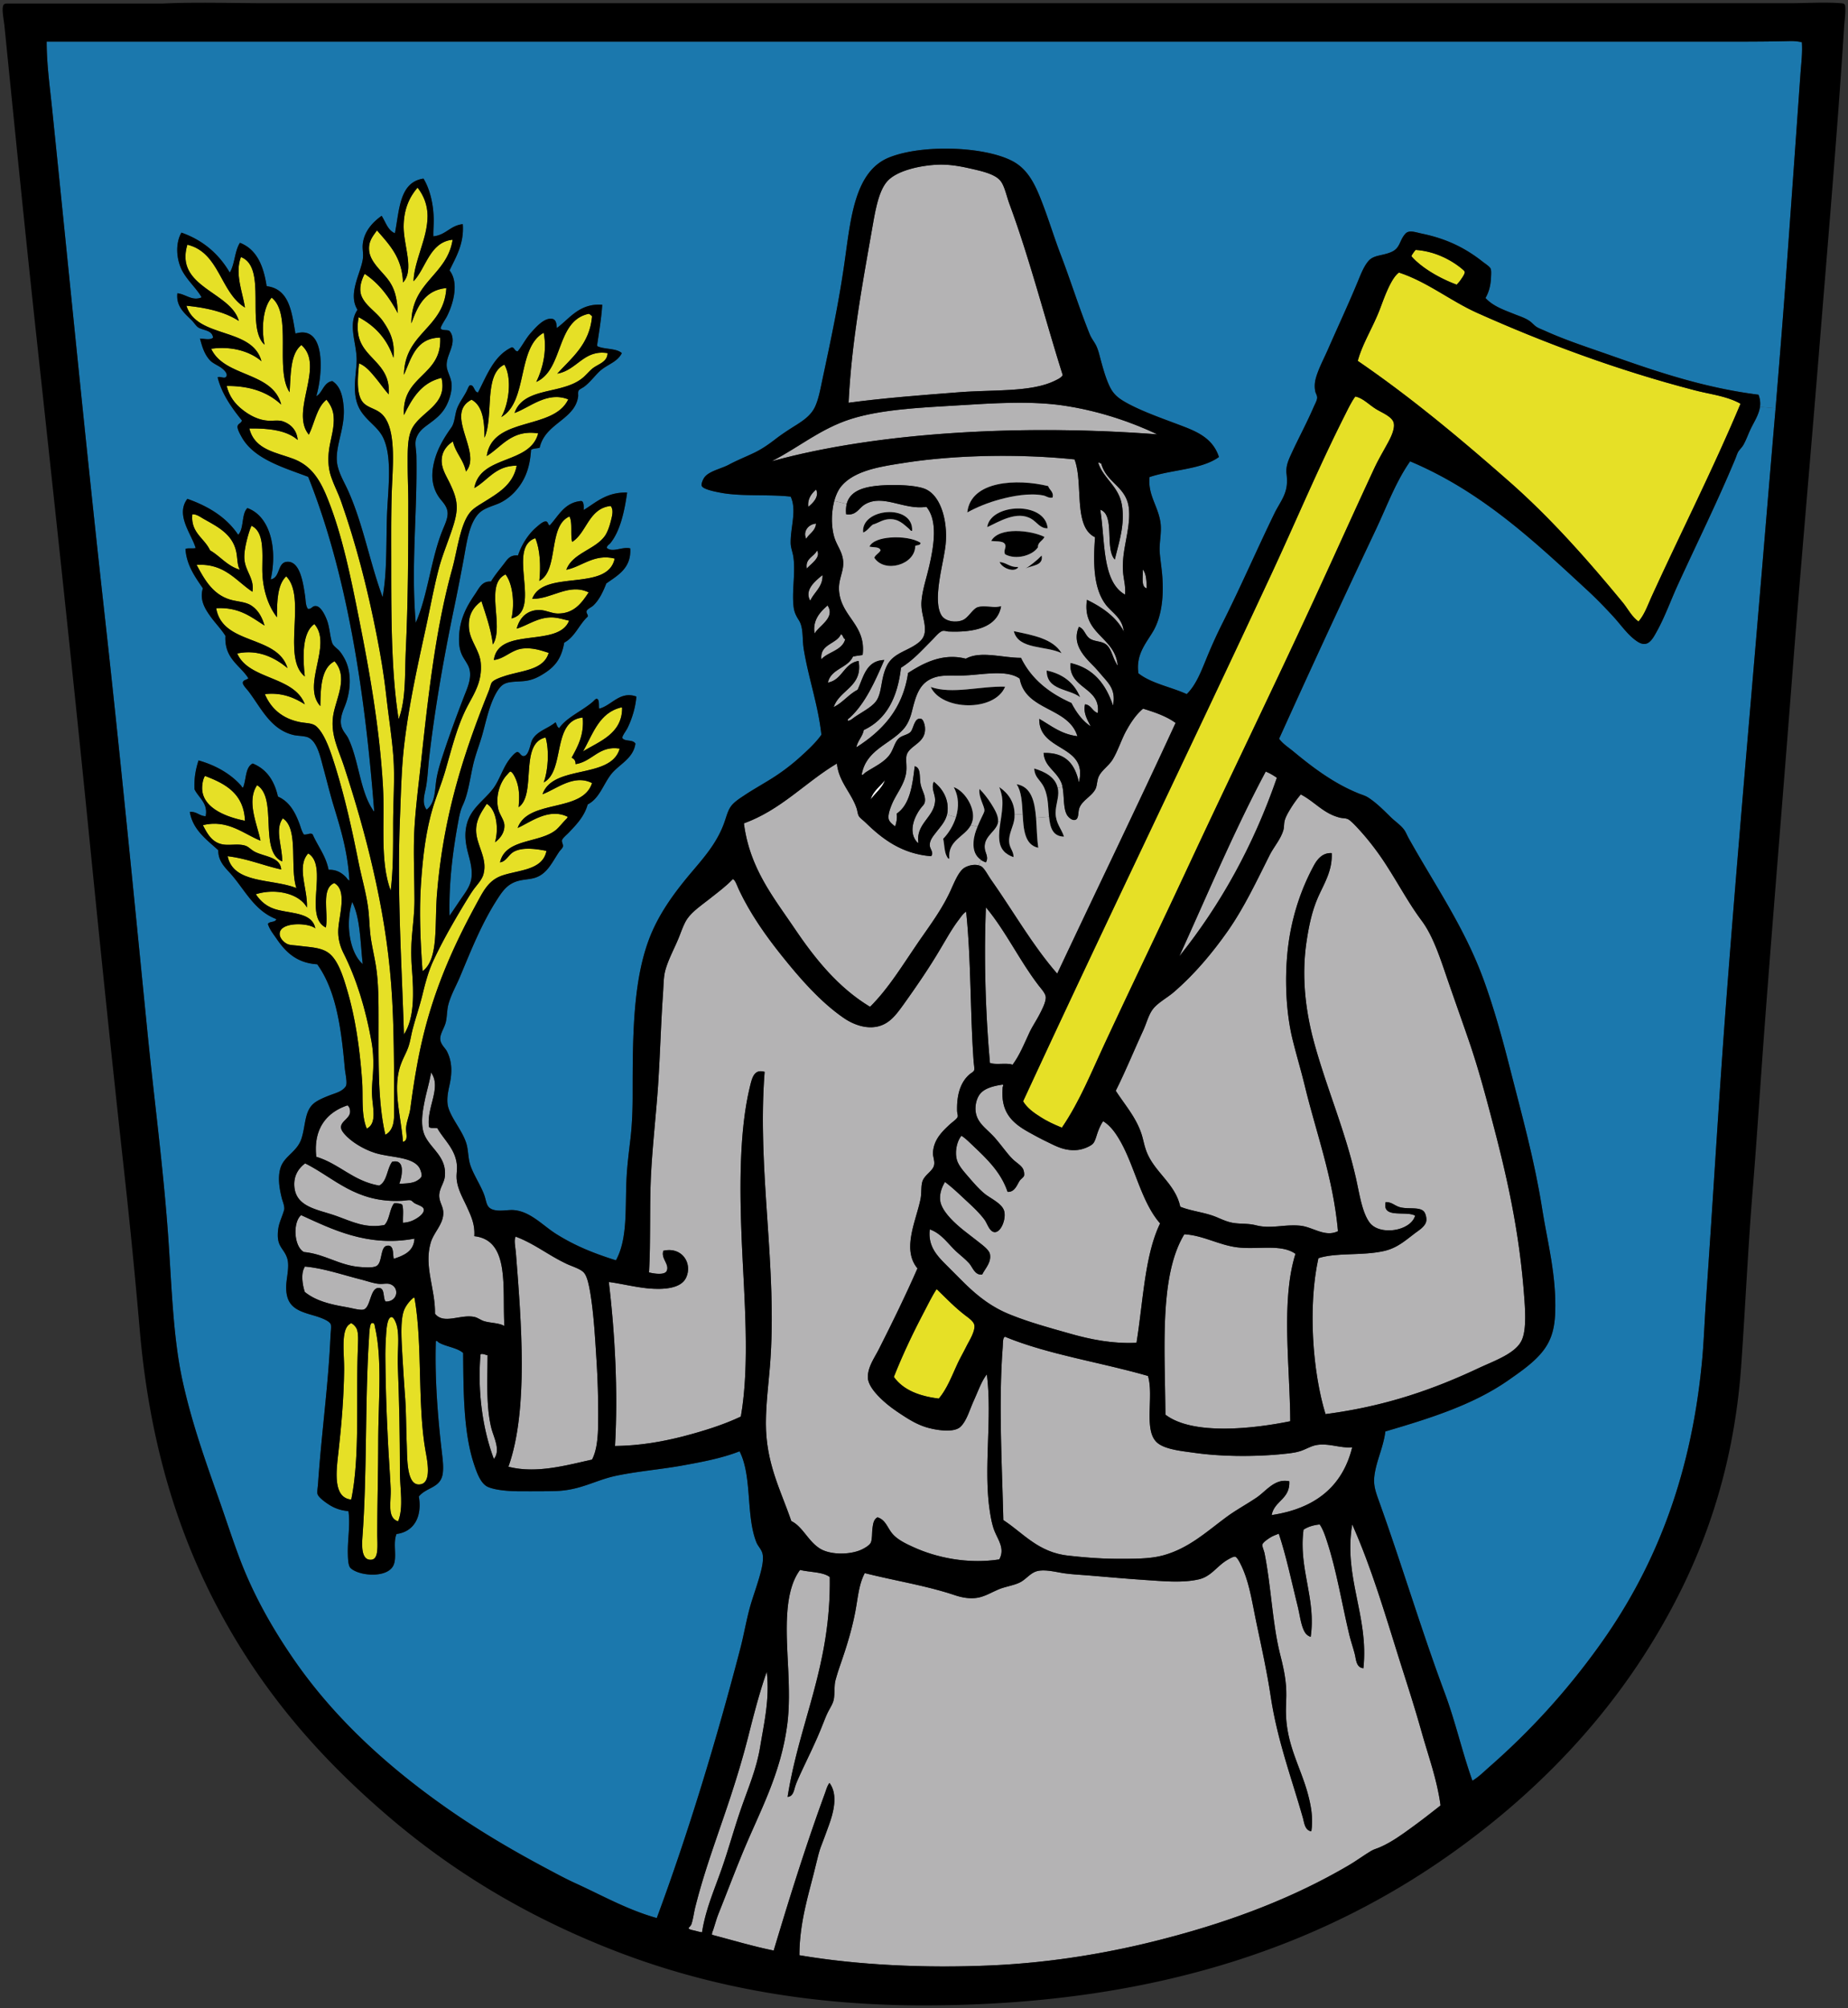 <svg xmlns="http://www.w3.org/2000/svg" width="521.681" height="566.771" xml:space="preserve"><rect width="100%" height="100%" fill="#333333" stroke="none"/><path fill="#E6E026" d="M412.265 75.52c.42.36 1.17.9 1.23 1.23.06.51-.63 1.5-.99 2.01-.42.66-.84 1.11-1.29 1.59-3.96-1.47-8.4-3.84-11.55-6.75-.271-.24-1.23-1.23-1.23-1.32-.029-.15 1.11-1.77 1.23-1.74 4.86.33 9.33 2.4 12.6 4.98zM491.345 113.95c-7.74 18.45-16.68 36-24.93 54.06-1.17 2.49-2.04 5.28-3.87 7.41-1.89-1.35-2.94-3.48-4.35-5.25-9.96-12.09-20.551-24.09-32.37-34.44-13.561-11.91-27.42-23.52-42.54-33.87 1.14-4.23 3.479-8.13 5.43-12.6.9-2.01 1.62-4.29 2.55-6.48.84-1.98 2.16-4.83 3.66-5.85 7.98 2.61 14.46 7.95 22.05 11.37 18.96 8.49 39.66 16.2 61.5 21.87 4.35 1.14 8.97 1.59 12.87 3.78z"/><path fill="#1B78AD" d="M501.245 115.24c-.931 10.77-1.83 21.51-2.73 32.28-3.72 44.88-7.77 89.73-11.189 134.82-2.13 27.99-3.78 56.94-5.79 85.561-.391 5.79-.57 11.52-1.141 17.13-3.27 33.3-13.949 58.859-29.399 80.13-8.94 12.36-19.021 23.43-30.42 33.42-1.59 1.38-3.09 2.94-4.92 4.02-2.91-8.13-4.771-16.619-7.771-24.659-6.66-17.82-12.149-36.33-18.63-54.33-.78-2.16-1.53-4.17-1.32-6.57.42-4.47 2.551-8.25 3.15-13.02 12.87-3.78 24.72-7.53 34.56-14.341 3.21-2.25 6.511-4.5 9-7.26 2.82-3.12 4.2-6.45 4.381-12 .359-10.38-2.131-19.62-3.601-28.77-2.22-14.13-5.729-26.61-9.09-39.811-2.19-8.64-4.56-17.16-7.44-25.11-5.369-14.82-13.83-26.91-21.149-39.99-.51-.9-.87-1.89-1.41-2.61-1.05-1.38-2.67-2.4-3.93-3.69-1.95-1.92-3.87-3.84-6.12-5.31-.811-.54-1.65-.75-2.641-1.14-7.05-2.82-13.05-7.35-18.54-11.91-1.38-1.14-2.97-2.13-4.02-3.57 8.94-19.77 18.09-39.54 27.36-59.13 3.09-6.54 5.55-13.35 9.63-19.17 20.16 8.49 34.979 22.47 50.13 36.48 2.25 2.07 4.83 4.71 7.17 7.26 2.25 2.43 4.32 5.58 7.08 7.26 2.7 1.62 3.99-.69 5.16-2.82 2.34-4.14 4.109-9.15 6.06-13.38 5.37-11.73 11.16-23.4 16.17-35.43.3-.69.54-1.62.96-2.25.48-.66.99-1.11 1.41-1.86.78-1.41 1.32-3 2.01-4.44.9-1.89 2.28-3.9 2.61-6.18l4.41.39z"/><path fill="#B4B3B4" d="M360.455 219.52c-6.66 19.29-15.99 35.97-27.54 50.4 7.979-17.55 15.51-35.52 24.39-52.14 1.17.45 2.16 1.08 3.15 1.74zM430.354 367.09c.301 4.11.45 9-.96 11.55-1.89 3.511-7.859 5.58-11.64 7.351-12.96 6.12-26.55 10.92-43.56 13.14-3.66-11.88-5.011-30.359-2.011-44.01 5.101-1.65 12.181-.63 18.45-2.01 4.2-.931 6.54-3.45 9.72-5.7 1.021-.72 2.131-1.71 2.28-2.79.15-1.05-.3-2.28-.689-2.7-1.17-1.26-4.141-.66-6.301-1.08-1.859-.33-2.52-1.56-4.47-1.56-1.11 4.83 5.82 2.34 8.311 3.84-1.261 4.41-10.08 5.729-12.87 1.92-2.16-2.94-2.851-8.16-3.84-12.51-3.03-13.351-7.921-24.48-11.551-37.351-2.34-8.25-3.96-18.39-2.46-28.95.721-5.01 1.65-9.21 3.33-13.02 1.681-3.81 4.08-7.44 3.84-12.42-2.52-.15-3.989 1.62-4.979 3.39-2.94 5.4-5.28 11.58-6.63 18.57-1.83 9.42-1.681 21.271.51 30.42 1.08 4.44 2.43 8.851 3.51 13.32 3.21 13.29 8.01 25.95 9.36 41.01-3.72 1.83-7.141-1.26-10.771-1.56-4.5-.42-8.1.989-12.33-.091-2.189-.569-4.109-.359-6.119-.63-1.801-.239-3.301-.93-4.98-1.649-3.3-1.41-7.05-1.65-10.32-2.971-1.409-6.63-7.47-9.81-9.63-15.84-.63-1.739-.87-3.45-1.41-4.979-1.619-4.65-4.619-7.95-7.17-11.91 2.88-5.76 5.101-11.28 7.801-17.13.869-1.92 1.38-4.05 2.52-5.7 1.35-1.92 4.14-3.36 6.03-4.98 5.85-5.04 10.92-11.07 15.42-17.49 4.5-6.48 7.92-13.74 11.7-21.27 1.14-2.25 3.149-4.5 3.869-7.08.211-.84.12-1.71.33-2.55.33-1.29 1.2-2.67 1.92-3.84.841-1.32 1.74-2.55 2.641-3.6 3.96 2.04 6.359 5.4 11.1 6.57.601.15 1.38.09 2.101.36.75.27 2.31 1.95 3.239 2.97 2.971 3.24 5.761 6.96 8.04 10.59 3.271 5.1 6.181 10.53 9.63 15.12 3.421 4.56 5.49 11.37 7.53 17.25 2.22 6.45 4.29 12.15 6.391 18.36 2.069 6.21 3.84 12.66 5.579 19.26 4.35 16.32 8.19 32.64 9.539 52.38z"/><path fill="#B4B3B4" d="M349.265 352.06c5.761.721 12.391-1.05 16.44 1.83-4.141 13.17-1.561 31.561-1.47 47.25-10.44 2.131-27.54 4.051-35.25-1.859-.091-18.24-1.83-39.15 5.34-50.91 5.31.299 9.69 3.029 14.94 3.689zM322.595 160.75c1.021 1.11 1.05 3.24 1.141 5.31-1.741-.42-.991-3.33-1.141-5.31z"/><path fill="#FFF" d="M317.255 178.33c0-.03 0-.09-.03-.12.061.06.09.12.12.18-.06 0-.12 0-.09-.06z"/><path fill="#B4B3B4" d="M317.075 161.95c.21 1.89.75 3.81.51 5.88-6.57-3.72-5.55-15.09-6.99-23.97 4.26 1.44 1.2 10.98 4.11 14.07 1.109-4.74 3-10.02 1.95-15.66-.96-5.04-5.101-7.2-6.57-11.46v-.27c.42-.06.39.33.78.27 1.529 5.73 7.439 6.48 7.859 13.2.391 5.97-2.309 11.61-1.649 17.94z"/><path d="M295.475 189.25c4.65.99 7.801 3.51 9.45 7.53-3.21-2.46-9.48-1.86-9.45-7.53zM286.205 178.15c5.399 1.14 11.01 2.1 13.47 6.21-4.38-2.19-12.21-.93-13.47-6.21zM291.965 216.91c2.94.87 5.97 2.4 6.63 5.49.061.21.09.42.12.63.24 2.1-.72 4.05-.72 6.48.03 2.85 1.62 4.35 2.37 6.63-3.21-.06-3.931-2.58-4.23-5.61-.18-1.68-.21-3.48-.479-5.16-.24-1.38-.63-2.73-1.32-3.84-1.08-1.71-2.13-2.22-2.37-4.38l-.001-.24z"/><path fill="#E6E026" d="M393.455 119.44c.42 2.1-1.44 5.13-2.37 6.84-1.17 2.1-2.25 3.99-3.15 5.94-5.85 12.57-11.52 25.23-17.25 37.62-11.67 25.29-23.52 49.53-35.159 74.52-7.74 16.62-15.66 33-23.431 49.68-3.899 8.34-7.319 16.92-12.33 24.24-2.16-.87-4.29-1.86-6.12-3.061-1.859-1.17-3.689-2.489-4.83-4.38 22.95-49.65 46.95-99.09 70.171-148.98 6.659-14.31 13.02-29.46 20.189-43.74 1.08-2.13 2.25-4.65 3.42-6.21 2.16.45 3.69 2.19 5.79 3.51 1.59 1.021 4.71 2.161 5.07 4.021z"/><path d="M294.064 156.79c.54 2.97-2.819 2.73-4.56 3.69 1.291-.78 3.271-2.34 4.56-3.69zM288.695 229.78c-.181-3.21-.33-6.45-1.71-8.43 4.14.69 5.1 4.8 5.489 9.48.21 2.82.24 5.85.63 8.46-3.839-.81-4.169-5.13-4.409-9.51z"/><path fill="#B4B3B4" d="M250.505 51.13c2.67-2.97 9.15-4.41 14.07-4.65 3.54-.15 6.75.48 9.989 1.23 2.851.66 6.36 1.47 7.86 3.33 1.17 1.41 1.771 4.5 2.55 6.57 5.67 15.3 10.08 32.64 15.03 48.27-.51.84-1.53 1.23-2.43 1.68-6.69 3.18-17.311 2.4-26.79 3.15-10.5.81-21.48 1.65-31.23 2.97.78-16.44 3.72-32.55 6.48-48.21.901-5.01 1.771-11.37 4.471-14.34z"/><path d="M287.345 160.03c.24.33-.75.75-1.14.78-1.62.21-3.63-1.02-4.021-2.19 2.011.18 2.851 1.53 5.161 1.41zM293.015 154.45c-1.47 2.31-6.149 3.69-9.27 2.01-.51-.93.21-1.74.09-2.46-.21-1.44-2.34-1.11-4.021-1.32 2.221-4.05 11.221-3.03 15.03-1.14-.449 1.08-1.949 1.53-1.829 2.91z"/><path fill="#B4B3B4" d="M371.225 407.95c3.601-.84 7.08.899 10.5.54-2.76 11.22-10.62 17.31-22.739 19.14.75-4.08 5.22-4.439 4.979-9.54-4.05-.899-6.479 2.7-9.18 4.561-2.82 1.92-5.94 3.569-8.67 5.609-5.521 4.08-10.53 8.761-17.761 10.74-3.899 1.08-8.699.96-13.29.96-4.56 0-9.3-.42-13.38-.87-8.609-.899-12.779-6.359-18.449-10.05-.36-15.3-1.381-33-.181-48.72.09-1.11 0-2.67.51-2.91.03-.061.301-.24.271-.061 12.09 4.98 26.97 7.171 40.229 11.011 1.801 5.85-1.529 15.84 2.91 19.08 2.37 1.739 6.811 2.13 10.141 2.609 7.35 1.05 16.229 1.141 23.97.45 2.01-.21 3.87-.33 5.58-.81 1.649-.449 3.06-1.379 4.56-1.739z"/><path d="M295.895 137.2c.33 1.11 1.681 1.65 1.23 3.24-1.08.24-1.8-.45-2.61-.6-3.96-.78-8.819.21-12 1.05-3.66.96-6.989 2.37-9.45 3.75.96-9.06 14.13-9.57 22.83-7.44zM283.745 193.81c-2.97 7.2-17.94 6.78-21 .09 6.09 2.13 13.77-.27 21-.09zM282.185 222.22c2.431 1.68 4.23 4.17 4.23 7.71 0 .3 0 .63-.03.96-.24 2.37-1.71 4.41-1.5 6.84.12 1.65 1.29 2.55 1.23 4.2-2.25-.78-3.78-2.16-4.021-4.92-.149-1.56.061-3.24.33-4.98.3-2.04.66-4.17.54-6.21-.09-1.29-.45-2.52-.87-3.66.061-.03.061.03.091.06z"/><path fill="#B4B3B4" d="M322.685 200.02c3.36 1.02 6.63 2.16 9.181 4.02-10.95 23.79-22.32 47.16-33.42 70.77-6.99-8.01-12.391-17.61-18.721-26.58-.779-1.11-1.8-3.12-2.699-3.69-.24-.12-.48-.24-.75-.3l.6-1.56c.42.3.9.54 1.439.72.87-1.5-.239-2.67-.329-4.02-.33-3.51 3.42-4.74 3.75-7.44l.689.09c-.27 1.74-.479 3.42-.33 4.98.24 2.76 1.771 4.14 4.021 4.92.06-1.65-1.11-2.55-1.23-4.2-.21-2.43 1.26-4.47 1.5-6.84.03-.33.03-.66.03-.96l2.28-.15c.239 4.38.569 8.7 4.409 9.51-.39-2.61-.42-5.64-.63-8.46l3.66-.3c.3 3.03 1.021 5.55 4.23 5.61-.75-2.28-2.34-3.78-2.37-6.63 0-2.43.96-4.38.72-6.48-.03-.21-.06-.42-.12-.63l1.351-.27c.54 2.64.119 6.21 1.38 8.07.359.51 1.26 1.38 2.1 1.23 1.2-.24.84-2.07 1.23-3.24.779-2.34 3.63-3.42 4.649-5.61.42-.93.36-2.34.87-3.42.811-1.77 2.82-2.97 3.93-4.8 1.471-2.43 2.341-5.28 3.66-7.8 1.38-2.55 2.91-4.86 4.92-6.54zM279.455 300.01c-1.23-13.71-1.74-29.22-1.141-43.92 5.551 6.63 9.45 14.97 14.881 22.05.75.96 1.92 2.22 2.01 3.24.12 1.44-1.2 3.87-1.92 5.25-.87 1.62-1.86 3.12-2.55 4.53-1.62 3.45-2.851 6.6-4.891 9.36-1.679-.63-4.709.12-6.389-.51z"/><path d="M278.675 148.84c.87-6.81 16.41-7.47 17.07.27-2.101.09-3-1.71-4.561-2.64-4.109-2.46-9.27.84-12.42 2.28-.089-.03-.089.03-.089.09zM281.735 231.94c-.33 2.7-4.08 3.93-3.75 7.44.09 1.35 1.199 2.52.329 4.02a5.387 5.387 0 0 1-1.439-.72c-1.41-.99-2.22-2.55-2.04-5.04.09-1.56.57-3.03 1.14-4.38.33-.84.69-1.62 1.051-2.37.329-.75.84-1.59.869-2.1.061-1.23-1.68-3.78-1.409-5.94-.03-.15.09-.18.09-.09.989.96 2.22 2.49 3.239 4.11.87 1.41 2.13 3.39 1.92 5.07zM267.215 241.57c-.63-1.2-.63-3.36-.96-4.83 1.47-1.5 2.85-3.66 3.6-6.09.841-2.73.87-5.79-.63-8.49 2.61.93 5.13 4.38 5.431 7.59.12 1.29-.15 2.31-.601 3.18-1.74 3.3-6.569 4.23-6.06 9.42-.391.12-.6-.45-.78-.78z"/><path fill="#B4B3B4" d="M266.945 356.86c-2.521-2.521-5.04-5.25-4.471-9.87 3.33 1.17 5.16 4.109 7.53 6.3 1.2 1.08 2.521 2.1 3.6 3.3.99 1.141 1.591 3.391 3.66 3.15.78-1.65 2.641-3.391 2.19-5.76-.24-1.261-2.22-2.641-3.42-3.601-1.38-1.08-2.76-2.13-3.931-3.06-2.489-1.98-5.579-4.83-6.479-7.53-.72-2.19.15-4.59 1.14-6.18 2.011 1.5 3.96 3.359 5.88 5.16 1.891 1.739 3.9 3.6 5.341 5.579.72 1.021 1.35 3.33 2.79 3.421 1.8.09 3.3-3.721 2.699-5.94-.569-2.22-4.17-3.69-5.76-5.1-1.26-1.08-2.64-2.58-4.02-4.2-1.351-1.561-2.79-3.12-3.42-4.71-.87-2.28-.271-5.58 1.14-7.261 1.2.78 2.25 1.86 3.33 2.881 3.78 3.6 7.8 7.35 9.689 12.96 2.04.149 2.7-2.07 3.42-3.15.33-.479 1.11-.96 1.23-1.41.12-.42-.03-1.26-.18-1.649-.391-1.141-1.95-1.98-2.971-2.971-1.5-1.439-3.06-3.75-5.069-6.06-2.07-2.311-4.141-3.57-5.07-5.94-.78-1.949-.42-4.38.51-5.939 1.141-1.92 3.54-2.67 6.66-3.15.48.061.09.57.09.69-.66 6.96 2.49 10.02 7.26 12.689 1.771.99 3.601 1.98 5.49 2.88 2.46 1.2 4.86 2.521 8.34 2.19 1.65-.15 3.78-1.08 4.44-1.83.63-.75.93-2.19 1.32-3.24.42-1.14.87-2.13 1.5-3.06 2.22 1.35 3.75 3.66 5.069 6.03 3.96 7.17 5.79 16.859 11.011 22.829-4.381 9.061-4.771 22.11-6.66 33.69-6.87.33-13.2-.99-18.96-2.64-5.73-1.62-11.311-3.15-16.53-5.25-5.19-2.04-9.12-5.07-12.96-8.82-1.708-1.678-3.508-3.508-5.428-5.428z"/><path fill="#E6E026" d="M265.025 394.75c-5.581-.69-10.081-2.46-12.69-6.12 2.55-6.45 5.52-12.66 8.67-18.63 1.05-2.04 2.25-4.41 3.33-6.06h.18c2.61 2.52 5.011 5.069 8.13 7.439.87.66 2.311 1.65 2.431 2.73.21 1.68-1.5 4.41-2.101 5.58-.899 1.83-1.859 3.479-2.609 5.069-1.711 3.692-3.001 7.202-5.341 9.992z"/><path d="M251.375 151.72c3.06-.24 6.63.24 8.49 1.5 0 .78-1.02.57-1.5.87 0 5.37-8.7 7.77-11.55 3.33.36-.93 1.35-1.23 1.77-2.1-.33-1.08-2.07-.75-3.15-1.05.84-1.65 3.33-2.34 5.94-2.55z"/><path fill="#FFF" d="M245.795 225.64c.54-2.22 2.64-3.69 4.02-5.43-.69 2.13-2.73 3.66-4.02 5.43z"/><path d="M256.625 149.26c-1.44-1.17-2.94-3-5.94-2.7-1.68.18-2.73 1.05-4.29 1.5-.96.72-1.53 1.77-2.73 2.25-.75-6.9 14.16-8.28 13.83-.51-.39.18-.63-.33-.87-.54z"/><path fill="#B4B3B4" d="M283.745 193.81c-7.23-.18-14.91 2.22-21 .09 3.06 6.69 18.03 7.11 21-.09zm-30.63 35.85c.24 1.23-.09 2.64-.42 3.6-.63-.51-1.65-1.26-1.83-2.1-.24-1.11.36-2.79.78-3.84 1.23-3.21 3.81-5.88 4.2-9.63.18-1.74-.27-3.72.18-4.83 1.05-2.67 5.61-3.24 5.07-7.77-.09-.69-.48-2.04-1.05-2.19-1.92-.54-2.13 2.73-2.97 3.66-.72.81-2.22.96-3.15 1.68-1.2.9-1.56 2.76-2.46 4.29-1.56 2.61-4.74 3.87-7.26 5.58-.27.18-.54.72-.96.54 1.23-6.96 7.8-8.49 11.64-12.69 1.35-1.47 2.07-3.21 2.61-5.43 1.17-4.71 2.28-8.19 6.75-9.45 2.189-.6 4.74-.36 7.53-.42 5.189-.12 12.27-1.83 16.079.87 1.65 9.21 13.771 7.95 16.29 16.26-4.649-.57-7.439-3-10.77-4.89-.12 9.42 13.92 7.11 11.189 17.94-1.05-5.04-3.659-8.52-9.96-8.31.271 3.81 3.36 4.89 4.891 8.13.21.42.359.93.45 1.47l-1.351.27c-.66-3.09-3.689-4.62-6.63-5.49v.24c.24 2.16 1.29 2.67 2.37 4.38.69 1.11 1.08 2.46 1.32 3.84.27 1.68.3 3.48.479 5.16l-3.66.3c-.39-4.68-1.35-8.79-5.489-9.48 1.38 1.98 1.529 5.22 1.71 8.43l-2.28.15c0-3.54-1.8-6.03-4.23-7.71-.029-.03-.029-.09-.09-.06.42 1.14.78 2.37.87 3.66.12 2.04-.24 4.17-.54 6.21l-.689-.09c.21-1.68-1.051-3.66-1.921-5.07-1.02-1.62-2.25-3.15-3.239-4.11 0-.09-.12-.06-.09.09-.271 2.16 1.47 4.71 1.409 5.94-.029.51-.54 1.35-.869 2.1-.36.75-.721 1.53-1.051 2.37l-1.92-.33c.45-.87.721-1.89.601-3.18-.301-3.21-2.82-6.66-5.431-7.59 1.5 2.7 1.471 5.76.63 8.49l-2.52-.72c.06-.27.12-.57.15-.87.359-3.69-1.5-6.54-3.87-8.4-.811 1.8.33 3.39.359 4.98.09 4.95-5.52 6.66-4.709 12.24-.24.06-.51-.33-.72-.6-2.04-2.85-.42-6.75 1.32-9.09.75-1.02 1.44-1.23 1.23-2.97-.18-1.32-.93-2.43-1.23-3.96-.36-1.86.18-4.59-1.65-4.98-.628 5.55-1.408 10.89-5.098 13.38z"/><path fill="#B4B3B4" d="M294.064 156.79c-1.289 1.35-3.27 2.91-4.56 3.69 1.741-.96 5.1-.72 4.56-3.69zm1.681-7.68c-.66-7.74-16.2-7.08-17.07-.27 0-.06 0-.12.09-.09 3.15-1.44 8.311-4.74 12.42-2.28 1.56.93 2.46 2.73 4.56 2.64zm-9.54 11.7c.39-.03 1.38-.45 1.14-.78-2.31.12-3.149-1.23-5.16-1.41.39 1.17 2.4 2.4 4.02 2.19zm-6.391-8.13c1.681.21 3.811-.12 4.021 1.32.12.72-.6 1.53-.09 2.46 3.12 1.68 7.8.3 9.27-2.01-.12-1.38 1.38-1.83 1.83-2.91-3.81-1.89-12.81-2.91-15.031 1.14zm17.311-12.24c.45-1.59-.9-2.13-1.23-3.24-8.699-2.13-21.869-1.62-22.83 7.44 2.461-1.38 5.79-2.79 9.45-3.75 3.181-.84 8.04-1.83 12-1.05.81.15 1.53.84 2.61.6zm2.55 43.92c-2.46-4.11-8.07-5.07-13.47-6.21 1.26 5.28 9.09 4.02 13.47 6.21zm5.25 12.42c-1.649-4.02-4.8-6.54-9.45-7.53-.03 5.67 6.24 5.07 9.45 7.53zm-50.58-8.31c3.51-2.19 5.82-4.86 8.851-7.89.779-.78 2.01-2.34 2.97-2.52.51-.09 1.14.15 1.56.18 7.08.3 13.771-.99 14.88-7.11-1.89.57-4.859-.33-6.63.27-1.38.48-2.58 2.91-4.14 3.6-2.1.9-4.92.33-5.94-1.14-1.47-2.13-1.26-6.03-.779-9.54.449-3.24 1.17-6.18 1.649-9.27 1.08-6.63-.72-15.06-5.67-17.07-2.79-1.11-8.67-1.23-12.42-.96-4.38.33-8.64 1.29-9.66 5.22l-3.51-.84c.45-1.65 1.11-3.09 1.95-4.11 3.84-4.68 11.7-5.7 18.48-6.75 14.01-2.13 31.86-2.49 47.4-.87 2.58 6.66-.48 18.99 5.79 21.96-.63 8.22-.24 14.94 3.21 19.26 1.77 2.16 4.53 3.66 4.89 7.32-2.069-4.02-6.029-6.81-10.38-8.91-1.439 9.75 7.8 10.32 8.67 18.39-.09.27-.359-.39-.54-.72-.989-1.71-1.319-4.35-3.149-5.34-1.38-.75-3.03-.54-4.29-1.47-1.29-.99-1.41-2.67-2.971-3.24-2.01 4.65 1.23 8.13 3.841 10.77.96.93 1.92 2.1 2.909 3.24 1.86 2.13 3.721 3.99 2.881 8.22-2.011-6-5.46-10.53-12-12-.57 7.38 8.609 6.69 7.71 14.1-1.561-.45-1.801-2.25-3.601-2.46-.6 2.52.78 4.53 1.59 6.21-2.22-1.41-4.109-3.96-5.43-6.57-6.24-2.76-11.31-6.72-14.25-12.75-5.22 0-11.4-2.07-15.57.24-6.659-1.74-12.27 1.44-16.29 4.02-1.53 10.32-7.38 16.38-14.61 21 .39-1.95 1.71-2.94 2.1-4.89 6.389-2.97 9.539-9.18 10.499-17.58zM244.385 232.21c4.65 4.53 10.14 8.79 18.45 9.45.87-.96-.271-1.92-.36-2.97-.12-1.53 1.021-2.76 1.86-3.87 1.14-1.47 2.49-2.88 3-4.89l2.52.72c-.75 2.43-2.13 4.59-3.6 6.09.33 1.47.33 3.63.96 4.83.18.33.39.9.78.78-.51-5.19 4.319-6.12 6.06-9.42l1.92.33c-.569 1.35-1.05 2.82-1.14 4.38-.18 2.49.63 4.05 2.04 5.04l-.6 1.56c-1.53-.42-3.511.21-4.44.99-1.26 1.11-2.22 3.3-3.06 5.16-2.431 5.7-5.971 10.38-9.271 15.15-4.71 6.84-8.58 13.35-13.89 18.63-9.06-5.46-15.63-13.68-21.45-22.32-5.82-8.61-12.57-16.86-14.16-29.46 10.56-3.84 17.25-11.52 26.25-16.89.51 5.19 4.11 8.25 5.58 12.69.21.6.24 1.38.54 2.01.301.66 1.291 1.29 2.011 2.01z"/><path fill="#B4B3B4" d="M246.815 157.42c2.85 4.44 11.55 2.04 11.55-3.33.48-.3 1.5-.09 1.5-.87-1.86-1.26-5.43-1.74-8.49-1.5-2.61.21-5.1.9-5.94 2.55 1.08.3 2.82-.03 3.15 1.05-.42.87-1.41 1.17-1.77 2.1zm10.68-7.62c.33-7.77-14.58-6.39-13.83.51 1.2-.48 1.77-1.53 2.73-2.25 1.56-.45 2.61-1.32 4.29-1.5 3-.3 4.5 1.53 5.94 2.7.24.21.48.72.87.54zm3.6 28.26c-.09 1.41-.66 2.34-1.59 3.15-2.73 2.31-6.27 2.79-8.4 5.52-1.02 1.29-1.65 3.33-2.01 5.16-.45 2.25-.66 4.65-1.92 6.21-1.32 1.62-3.93 2.94-5.76 4.2-.69.45-1.26 1.08-2.01 1.14-.3-.45.3-.69.51-.9 4.38-4.02 7.14-10.32 9.72-16.26-5.13.18-5.85 4.77-7.53 8.4-2.55 1.32-4.14 3.6-6.75 4.89 1.65-4.95 8.31-5.73 7.02-13.02-4.23.69-4.5 5.34-8.67 6.12.87-3.96 5.58-4.05 7.08-7.35.87-.21 1.83-.3 2.73-.45 1.05-8.61-6.09-10.68-6.66-18.18-.27-3.69 1.89-5.94.96-9.54-.42-1.71-1.32-3-1.92-4.47-1.29-3.09-1.35-7.65-.39-11.28l3.51.84c-.18.84-.27 1.8-.15 2.91 2.82.45 3.57-1.71 5.16-2.7 5.16-3.21 11.16 1.62 17.49.6 3.3 3.93 2.101 11.07.811 16.71-.78 3.42-1.95 6.75-2.19 9.99-.241 3.12 1.109 5.52.959 8.31z"/><path fill="#B4B3B4" d="M238.595 180.43c-.84 3.21-5.01 3.6-6.72 5.67-.51-4.35 4.23-4.23 5.52-7.08.66.21.54 1.17 1.2 1.41zM233.615 170.89c2.31 3.48-2.46 5.7-3.66 7.95-.66-3.81 1.65-6.21 3.66-7.95zM232.205 162.49c.03 3.21-2.4 4.68-3.48 7.08-1.8-3.15 1.62-5.7 3.33-7.17.09-.03.15.03.15.09zM230.645 155.38c1.23 1.98-1.89 3.87-2.88 5.1-.54-2.85 2.04-3.33 2.88-5.1zM230.375 138.16c.99 2.04-.96 3.9-2.19 4.89-.3-2.31.99-3.81 2.19-4.89zM230.375 147.79c-.21 2.13-1.92 2.79-2.79 4.29-1.02-2.13.69-4.17 2.79-4.29zM326.705 122.59c-37.29-2.85-78.42-.75-108.57 7.53-.09-.03-.06-.09 0-.09 7.23-3.69 13.53-9.03 21.96-11.73 8.37-2.67 18.96-3.21 29.58-3.84s21.63-1.47 31.65.18c9.45 1.53 18 4.47 25.38 7.95zM234.245 445.12c.36 25.05-8.55 40.74-11.91 62.04 1.53-.09 1.77-1.71 2.1-2.79.36-1.23.99-2.49 1.47-3.6 2.1-4.561 4.35-8.94 6.3-13.921.48-1.17.93-2.43 1.5-3.569.69-1.38 1.59-2.58 1.74-4.11.24-2.01 0-3.479.45-5.07.39-1.439.81-2.76 1.32-4.199 1.83-5.28 3.66-11.04 4.62-17.25.48-3 .9-6.03 2.28-8.641 8.7 2.19 17.31 3.511 25.291 6.181 2.34.81 4.649 1.14 6.81.72 2.01-.42 3.63-1.44 5.61-2.28 1.89-.81 4.14-1.08 5.939-1.92 1.86-.87 3-2.7 4.92-3.24 2.13-.6 5.221.181 7.41.54 2.61.391 5.28.48 7.62.69 5.43.45 10.021.87 15.3 1.229 5.16.33 10.771.931 15.48-.18 3.24-.78 4.8-3.33 7.35-5.07.54-.359 2.22-1.409 2.82-1.319.72.12 1.89 2.76 2.34 3.84 1.86 4.47 2.64 9.93 3.69 14.88 1.47 7.02 2.939 13.56 4.02 20.729 1.89 12.48 5.91 23.07 9.09 34.29.391 1.41.54 3.511 2.37 3.78.601-3.689-.12-7.38-.96-10.5-2.07-7.77-6.21-13.979-6.21-23.55 0-1.83.18-3.78.09-5.85-.149-3.69-.93-6.931-1.77-10.23-2.16-8.729-2.49-19.02-4.351-28.35-.149-.721-.689-1.92-.63-2.37.09-.66 1.44-1.53 2.01-1.92.9-.601 1.74-.87 2.641-1.23 2.069 6.15 3.63 13.62 5.34 20.49.57 2.28.84 4.89 1.74 6.81.39.841.93 1.471 1.92 1.83 1.59-10.8-3.48-19.26-2.01-30.27 1.199-.78 2.729-1.29 4.56-1.47.9 1.319 1.47 2.97 2.01 4.619 2.73 8.25 4.23 17.67 6.391 26.7.39 1.59 1.02 3.42 1.47 5.16.42 1.56.36 3.9 2.46 4.11 1.59-14.67-5.67-25.65-3.15-40.59 5.431 12.149 9.33 25.5 13.471 38.67 2.1 6.6 4.229 13.17 6.119 19.92 1.891 6.75 4.381 13.439 5.341 20.729-2.641 2.07-5.341 4.2-8.13 6.21-2.761 2.01-5.7 4.141-8.851 5.521-.899.42-1.74.6-2.52 1.05-2.101 1.229-4.29 2.88-6.57 4.2-15.12 8.85-32.1 15.45-51.271 20.46-14.85 3.93-31.77 6.93-49.68 7.71-18.45.81-37.56-.09-53.97-2.88.03-9.57 2.73-17.46 4.62-25.38.51-2.011.9-3.931 1.68-5.851.69-1.8 1.35-3.6 2.01-5.43 1.23-3.391 2.73-8.58.18-11.97-.63.81-.9 1.859-1.23 2.79-5.25 14.279-9.99 29.399-14.52 44.52-6.06-1.23-11.64-2.94-17.4-4.44-.09-.51.18-.989.33-1.409.51-1.53.9-3.061 1.5-4.561 2.31-5.76 4.5-11.609 6.9-17.399 4.74-11.46 10.68-21.96 12.51-36.03.63-4.83.51-10.17.27-15.42-.48-10.05-1.47-21.721 3.33-28.17 2.79.691 6.45.511 8.4 2.011z"/><path fill="#B4B3B4" d="M216.485 472.09c.81 7.59-.81 14.311-1.86 20.73-1.02 6.42-3.48 12-5.4 17.58-2.04 5.85-3.57 11.64-5.61 17.399-1.98 5.641-4.47 11.25-5.43 17.58-.69-.06-1.26-.27-1.92-.42-.54-.15-1.44-.27-1.74-.54-.33-.3-.09-.27.18-.6.21-.3.39-.42.51-.811.48-1.47.66-3.149 1.05-4.71 2.64-10.56 6.39-20.37 9.72-30.45 1.92-5.819 3.72-11.729 5.25-17.76 1.53-6.09 3.15-12.33 5.16-18.09.06-.028.09.032.09.092zM249.005 395.08c1.89 1.77 3.72 3.03 5.79 4.38 2.01 1.32 4.2 2.64 6.81 3.42 2.28.69 7.62 1.68 9.54-.18 1.771-1.68 2.58-4.83 3.78-7.44 1.23-2.7 2.16-5.46 3.66-7.35 1.59 12.42-1.05 26.67.87 38.85.3 1.891.66 3.811 1.32 5.431 1.02 2.52 2.97 4.949 1.319 7.949-8.91 1.381-17.819-.51-24.33-3.51-2.16-.96-4.53-2.16-5.85-3.75-1.41-1.649-1.89-3.93-4.2-4.62-1.08.601-1.23 1.74-1.41 3.061-.18 1.26-.03 2.939-.45 4.02-.33.84-1.92 1.71-2.79 2.101-3.36 1.47-9 1.47-11.88-.54-3.24-2.221-4.62-6.03-7.8-7.591-2.97-8.67-7.17-16.289-7.17-27.569 0-5.34.69-10.71 1.14-16.17 2.22-27.811-3.69-55.021-1.5-83.04-3.03-.9-3.57 1.77-4.2 4.38-2.94 12.21-2.88 28.2-2.28 42.87.69 16.35 2.37 35.189-.24 50.04-5.07 2.399-10.53 4.08-16.35 5.609-5.79 1.471-12.09 2.61-19.17 2.7.9-15.75-.06-32.04-1.74-46.29 3.12.391 6.72 1.32 10.74 1.771 4.68.479 9.69.12 11.1-3.061 1.83-4.08-1.26-8.729-6.45-7.529-.75 2.22 1.77 3.75.96 5.67-.57 1.29-3.57.81-5.01.449.51-8.85.12-18.27.54-27.119.42-8.61 1.44-17.25 2.01-25.53.6-9 .81-17.851 1.41-26.16.15-2.19.12-4.44.6-6.3.9-3.39 2.76-6.57 4.02-9.81.66-1.68 1.32-3.63 2.28-4.98 1.5-2.1 4.05-3.81 6.21-5.52 2.31-1.83 4.71-3.6 6.57-5.58.66.09 1.23 1.89 1.74 2.97 3.24 6.87 7.65 13.08 12.09 18.63 5.1 6.36 10.83 12.99 17.49 17.58 3.57 2.46 8.85 4.05 12.93.779 1.56-1.229 2.79-2.97 4.05-4.71 3.66-5.129 7.2-10.26 10.47-15.84 1.65-2.76 3.18-5.55 5.1-8.04.601-.78 1.141-1.68 2.011-2.19 1.409 13.2 1.109 28.081 2.1 42.06.06.96.33 2.19.15 2.73-.091.359-.87.779-1.2 1.05-2.55 2.13-3.75 5.67-3.601 10.5.03.45.24 1.08.181 1.47-.12.66-1.44 1.5-2.19 2.19-2.1 1.95-4.62 4.29-4.8 8.04-.061 1.05.54 2.25.33 3.42-.3 1.77-2.73 2.76-3.33 4.74-.42 1.47-.18 3.21-.51 4.89-1.2 6.03-5.37 14.189-.87 19.59-3.21 7.35-7.08 15.271-10.86 22.74-1.26 2.52-3.15 4.979-3.15 7.979.03 2.37 2.52 4.95 4.02 6.36z"/><path fill="#E6E026" d="M175.535 199.75c.06 0 .09.03.09.09 0 7.32-6.54 9.45-11.04 12.24 2.82-4.95 4.56-10.98 10.86-12.42.09 0 .09.03.09.09zM159.875 160.81c4.29-.81 7.89-4.62 13.65-3.15-2.01 9.54-20.22 2.91-23.28 11.37 5.46.09 10.41-4.53 15.93-1.83-1.89 2.88-4.11 6.03-8.76 5.97-1.65-.03-3.3-.93-4.98-.99-1.77-.06-3.21.48-4.35 1.44l-1.8.03c5.22-4.26-2.7-19.17 4.83-21.75 1.32 3.06 1.59 7.83 1.14 12.06 5.58-2.94 2.34-15.51 8.49-18.18.96 1.68.21 5.1.78 7.17 4.11-2.55 4.62-9.45 10.86-10.14.9 1.08.42 2.79.09 4.11-.42 1.68-.96 3.27-1.74 4.38-2.79 3.87-9.12 4.8-10.86 9.51z"/><path fill="#B4B3B4" d="M168.455 384.94c.27 4.56.42 9.39.42 14.189 0 4.86-.03 9.51-1.74 12.84-6.9 1.5-15.63 4.08-23.61 2.011 5.7-16.021 3.63-40.95 2.1-60.45-.15-1.65-.63-3.75 0-4.53.06-.03.06.03.09.09 5.34 2.04 9.03 5.19 14.34 7.681 1.41.659 3.9 1.38 4.8 2.46.93 1.05 1.41 3.569 1.77 5.609 1.05 6.33 1.41 13.53 1.83 20.1zM139.415 411.79c-3-7.98-4.68-18.42-3.78-29.46.06-.09.15-.15.27-.18.72-.03 1.14.27 1.74.359-.03 7.32-.45 14.46 1.05 20.55.69 2.701 2.73 6.271.72 8.731zM142.385 374.26c-1.62-.93-3.84-.779-5.79-1.38-.9-.3-1.71-.93-2.52-1.14-3.99-.96-8.79 2.25-11.28-.96.12-6.99-3.15-13.26-1.23-19.95.81-2.91 3.39-5.04 3.57-8.13.15-2.19-1.26-3.33-1.14-5.521.15-1.92 1.41-3.359 1.59-5.159.54-5.431-3.81-7.65-5.61-11.37-1.32-2.761-.78-6.36-.24-9.181.54-2.939 1.29-5.1 1.92-8.489v-.271c.06 0 .06.03.09.09 2.97 4.26-1.44 9.87-.63 15.3.45.48 1.71.12 2.37.36 1.83 3.3 5.22 5.91 5.52 10.68.06 1.2-.21 2.431-.09 3.66.27 2.91 1.8 5.431 2.88 7.8 1.11 2.49 2.34 4.891 2.1 8.311 10.17 1.111 7.86 14.7 8.49 25.35z"/><path fill="#E6E026" d="M135.905 169.66c1.26 3.9 2.64 7.68 3.24 12.24 3.3-5.16-2.49-16.98 3.57-19.77 2.04 2.67 2.61 8.13 1.68 12.42.78-.18 1.41-.51 1.89-.9l1.8-.03c-1.05.9-1.8 2.22-2.22 3.81 3-.84 6.15-3.39 10.35-3.15 1.62.12 2.88.57 4.44.9-3.03 7.74-19.98 1.59-21.24 11.1 3.06-.33 4.95-2.91 8.22-3.24 2.76-.27 5.04.51 7.26 1.23-1.47 5.01-7.74 4.92-12.78 6.66-1.17.39-2.73.99-3.24 1.65-.36.45-.51 1.47-.87 2.37-6.99 17.37-12.96 35.37-14.7 58.08-.27 3.78-.18 8.19-.51 12.15-.33 3.66-1.08 7.17-3.51 8.94-.63-8.58-.96-16.83-.45-24.6.51-7.65 1.38-15.15 3.51-22.05.99-3.15 2.28-6.27 3.24-9.51 1.95-6.63 3.45-13.2 6.57-18.99 1.86-3.51 3.96-6.69 3.57-11.73-.27-3.66-3-6.24-3.33-9.87-.33-3.96 1.35-6.09 3.51-7.71zM113.585 382.51c-.21-3.989-.69-9.93.54-12.87.57-1.35 1.83-2.819 2.7-3.42.09.03.09.09.18.09 2.34 12.961.78 30.24 3.15 43.381.51 2.76 1.62 8.489-1.23 9.21-4.32 1.08-3.93-7.62-4.11-11.4-.18-4.47-.15-8.729-.42-12.66-.33-4.201-.57-8.461-.81-12.331z"/><path fill="#E6E026" d="M145.865 131.44c-1.05 5.43-5.25 7.74-9.36 10.32-1.35.84-2.82 1.68-3.75 2.79-2.85 3.36-3.69 10.98-5.07 15.93-4.59 16.41-6.72 35.1-8.76 54.06-.66 6.21-1.53 12.57-1.92 19.08-.39 6.69 0 13.56 0 20.55 0 3.27-.42 6.54-.69 9.78-.3 3.3-.27 6.51 0 9.9.48 6.45.72 13.47-2.28 18.12-.63-20.1-1.98-39.9-1.14-60.72.27-6.69.39-13.26 1.05-19.59 1.29-12.06 3.99-23.97 6.39-35.01 1.2-5.52 2.25-11.46 3.75-16.95.72-2.55 1.71-5.1 2.64-7.71.93-2.61 2.01-5.52 2.19-8.13.18-2.88-.9-5.28-1.92-7.44s-2.58-4.35-2.28-7.08c.21-2.22 1.71-3.84 3.15-4.74.75 3.3 3 5.13 3.66 8.49 4.74-5.37-6.27-16.23 1.59-20.28 3.12 1.68 3.66 5.94 3.66 10.74 2.67-6.09-.33-17.85 5.61-20.64 2.31 4.02 1.17 11.34-.87 14.79 7.59-4.32 4.32-19.53 11.97-23.79 1.02 5.16-.36 10.38-2.1 13.89 7.8-3.54 5.46-17.22 14.79-19.23.42.12.66.42.96.69-.66 7.95-5.88 11.82-9.81 16.2 5.58-.96 7.47-6.87 14.19-5.79-.06 2.55-2.64 3.06-4.2 4.29-.9.72-1.65 1.65-2.55 2.46-1.86 1.65-4.14 2.46-6.72 3.15-4.98 1.29-11.04 1.8-12.78 6.99 4.38-1.59 9.24-6.18 15.15-3.84-4.17 8.85-21.33 4.68-23.01 15.99 4.08-2.43 7.05-7.59 14.52-6.39-2.31 8.85-16.32 6-18.03 15.42 3.72-2.01 5.94-6.33 11.97-6.3zM141.425 247.24c-3.54 1.35-4.98 4.29-6.66 7.35-6.51 11.91-12.36 24.6-15.84 40.17-1.26 5.641-2.22 11.55-3.06 17.94-.24 1.979-1.11 3.84-1.23 5.67-.09 1.56.75 3.45-.87 3.93-.69-8.04-3.15-15.6-.42-22.38.6-1.53 1.41-2.91 1.92-4.38.57-1.62.78-3.36 1.23-5.07.87-3.33 2.01-6.54 2.79-9.81.84-3.51 1.71-6.63 3.06-9.54 2.64-5.64 5.7-10.95 8.91-16.26.78-1.23 1.56-2.61 2.46-3.84.99-1.35 2.4-2.76 2.79-4.38 1.17-4.53-2.1-8.13-2.1-12.33.03-3.12 1.53-5.16 3-7.44 2.76 1.62 3.45 6.96 2.34 10.86 1.05-.75 2.79-2.49 2.64-4.92-.09-1.35-1.29-2.82-1.68-4.29-.96-3.78.48-7.83 2.46-9.87.18-.18.72-.87.87-.87.75-.03 1.71 2.34 1.92 3.06.72 2.28.66 4.47.45 6.99 5.16-3.6.09-18.03 7.62-19.68 1.08 3.72.69 9.45-.54 12.69 6.12-3.24 2.25-17.25 10.86-18.3h.15c.45 4.92-1.44 8.22-3.12 11.31.66.33 1.14.81 1.11 1.83 4.8-.75 6.57-5.31 12.45-4.38-2.46 8.73-18.81 4.35-21.78 12.87 3.96-1.47 8.85-5.76 13.98-3.15-2.73 8.49-18.03 4.41-21 12.66 3.42-1.47 8.73-5.79 14.1-3.15.03.33-.39.63-.63.9-.78.78-1.68 1.95-2.52 2.7-4.62 3.96-14.4 2.4-15.93 9.27 1.77-.24 2.34-2.13 3.84-2.97 2.43-1.38 6.24-.87 9.27-.27-1.08 5.64-8.16 5.34-12.84 7.08zM108.785 383.53c-.03-1.86.03-4.141.18-6.36.09-1.56.27-5.399 1.56-5.43.66-.03 1.32 1.71 1.5 2.46.81 3.149.12 7.62.27 11.1.39 9.66.6 19.891.6 30 0 4.95 1.08 10.2-.51 14.101-3.21-1.021-1.95-5.46-2.1-9.21-.24-5.07-.63-9.99-.87-15.48-.36-7.261-.57-14.311-.63-21.181z"/><path fill="#B4B3B4" d="M83.075 334.57c-.12-3 1.38-4.95 3.06-6.21 8.22 4.08 14.37 11.25 27.39 10.56.75-.03 1.8-.27 2.34-.149.39.06.81.63 1.23.869 1.02.54 2.43.841 2.55 1.74.12 1.141-1.56 2.25-2.19 2.61-1.2.72-2.31 1.05-3.69 1.14-.09-1.71.24-3.84-.24-5.16-.57-.3-1.38-.39-2.28-.33-1.32 1.65-1.23 4.65-2.73 6.12-5.37 1.021-9-.93-13.8-2.64-5.16-1.8-11.4-2.43-11.64-8.55z"/><path fill="#E6E026" d="M104.855 440.23c-2.82.27-2.73-3.721-2.55-6.301 1.35-18.06.69-37.949 1.86-56.159.06-1.351.18-3.9.69-4.29.9-.301.87.51 1.05 1.319 2.07 9.09.87 21.51.87 31.771 0 9.239-.27 17.16-.27 26.489 0 2.971.51 6.962-1.65 7.171zM127.775 67.66c-1.59 10.14-11.67 11.85-11.64 23.61 1.74-4.89 3.84-9.39 9.87-9.96-.69 11.46-11.79 12.51-11.97 24.48 2.1-4.8 3.42-10.41 10.23-10.5.57 10.92-10.92 10.53-10.23 21.87 2.31-4.71 4.89-9.15 10.59-10.5 1.92 7.95-6.36 9.51-8.58 14.88-1.05 2.58-.96 6.06-.96 9.72 0 3.6.18 7.17.18 10.5 0 14.19-.06 28.32-.72 41.97-.3 6.87.09 13.65-2.01 19.26-2.07-12.93-2.1-28.5-2.1-44.01 0-7.44-.09-15.42.27-22.83.36-7.17.81-16.02-3.06-19.41-1.62-1.44-3.81-1.62-5.16-3.15-2.01-2.31-1.47-7.35-1.14-11.04 1.86.72 3.27 2.4 4.56 3.96 1.32 1.56 2.49 3.33 3.84 4.8.63-9.3-8.13-10.05-8.73-17.94-.12-1.38 0-2.61.24-3.84 4.62 2.46 8.04 6.12 9.81 11.46.48-4.56-.96-7.41-2.88-10.23-1.92-2.79-4.98-4.35-6.15-7.26-.81-2.13.03-4.53.9-6.21 4.11 2.7 6.99 6.63 9.36 11.1-.18-4.29-.84-7.11-3-9.81-1.77-2.25-4.68-4.65-5.07-7.68-.33-2.82 1.08-4.26 2.19-5.88 3.42 3.96 7.11 7.62 7.35 14.7 3.24-3.36.21-10.29.18-15.66 0-4.74 1.47-8.25 3.93-11.1 1.68 2.16 2.79 4.77 2.82 7.95 0 3.27-.93 6.33-1.86 9.27-.9 3-1.98 6-2.1 9.21 3.54-3.66 4.53-11.07 11.04-11.73z"/><path fill="#1B78AD" d="M102.395 272.11c-3.72-3.21-4.95-11.46-2.97-17.52 2.31 4.53 2.28 11.37 2.97 17.52z"/><path fill="#E6E026" d="M97.145 386.62c.06-4.561-1.05-11.46 1.68-12.96.06-.03.15-.18.24-.18.45.029 1.29.869 1.59 1.5.63 1.29.42 3.779.36 5.85-.54 14.25.63 30.33-1.86 42.42-5.16-.479-4.26-7.86-3.66-13.02.84-7.47 1.56-15.51 1.65-23.61z"/><path fill="#B4B3B4" d="M89.285 326.5c-.9-8.01 3.03-12.6 8.82-14.52.66.54.75 1.319.72 1.92-.12 1.739-2.4 2.52-2.55 4.05-.09.84.48 1.53.87 2.01 1.92 2.28 5.52 4.47 8.85 5.49 4.29 1.32 10.53.99 12.42 4.2.3.54.72 1.739.6 2.279-.12.66-1.2 1.32-1.83 1.591-1.29.51-2.88.539-4.47.6.69-1.771 1.92-7.14-2.01-6.21-1.5 1.979-1.38 5.55-3.66 6.72-7.35-1.26-11.16-6.12-17.76-8.13zM85.775 353.38c-2.85-1.59-3.15-8.37-.78-10.41 8.52 3.87 18.78 9.12 32.01 6.63-.21 3.631-2.97 4.74-5.85 5.7-.33-1.29.15-4.05-1.92-3.689-1.95.33-1.23 4.68-2.91 5.699-.9.54-2.91.45-4.35.33-6.18-.39-10.17-3.69-16.2-4.26zM86.045 364.66c-.63-1.86-1.17-5.16-.09-6.93 0-.15.06-.21.18-.24 5.22.45 10.89 2.43 15.84 3.66 1.74.449 3.57 1.14 5.25 1.229 1.05.061 2.01-.27 2.97.09 2.67.99 2.07 4.98-1.32 4.891-.87-.9-.09-3.78-1.92-3.84-2.55-.12-2.25 5.609-4.38 6.119-.99.24-3.63-.51-4.71-.689-4.8-.81-8.73-1.8-11.82-4.29z"/><path fill="#E6E026" d="M78.605 256.87c-3.18-.75-4.98-2.4-6.39-4.47 5.55-1.77 12.27-.21 14.43 3.75.24-5.31-3-11.55.36-15.27 5.85 3.54-1.44 17.82 4.98 20.91.78-4.11-1.44-10.98 2.37-12.54 3.78 2.04 1.32 9.15 1.14 13.14-.12 2.43.48 4.65 1.47 6.63 3.63 7.2 6.24 15.66 7.89 24.87.45 2.46.6 4.92.51 7.591-.06 2.43-.48 5.01-.33 7.8.15 3.27 1.47 7.83-1.5 9.27-1.65-4.02-.99-9.029-1.32-13.56-.66-9.21-1.95-18.03-4.29-25.8-1.14-3.87-2.67-8.73-5.58-10.5-2.19-1.35-5.16-1.35-8.22-1.77-.93-.12-2.1-.12-2.88-.42-.87-.33-2.46-1.65-2.28-3.15.33-3.18 8.13-2.94 10.05-1.32-.84-4.261-6.09-4.141-10.41-5.161z"/><path fill="#E6E026" d="M57.275 232.9c7.02-1.71 11.52 2.49 16.26 4.38-.93-4.71-4.02-11.13-.96-15.66 5.91 3.6.42 18.66 7.08 21.51.09-4.23-2.19-8.94.18-12.15 4.59 2.88 1.89 13.86 3.84 19.68-6.78-2.7-17.82-1.14-19.41-9 5.61.69 9.99 2.61 15.12 3.75-.3-3.66-4.86-3.57-7.59-5.07-.87-.48-1.56-1.26-2.37-1.59-1.83-.66-3.96-.18-5.88-.33-3.51-.27-4.95-2.94-6.27-5.52z"/><path fill="#E6E026" d="M65.915 169.48c-5.52-1.17-8.04-5.58-10.41-10.05 7.92-.48 11.1 4.53 15.75 7.59.63-3.84-2.1-5.73-2.28-9.45-.06-1.47.24-3.18.63-4.8.36-1.5.81-3.06 1.38-4.38.09.03.09.09.18.09 3.36 1.8 2.91 7.05 2.88 12.15 0 5.85 1.8 10.59 4.14 13.59 0-4.74.18-9.27 2.61-11.55 5.88 5.91-1.38 23.01 5.25 28.26-.6-5.46-.78-12.42 2.7-14.79 5.22 5.94-3.72 17.16 1.68 23.16.06-5.49.33-10.77 4.02-12.66 3.84 4.35.66 10.05-.27 14.67-1.14 5.76 1.35 10.08 2.97 15.06 3.09 9.45 5.97 19.29 8.22 29.22 2.34 10.17 4.2 20.91 5.07 32.37.87 11.4.81 23.94.81 36.66 0 2.7-.6 4.65-2.46 5.67-2.16-9.27-1.92-20.7-1.92-31.74 0-5.76.03-11.1-.78-16.11-.39-2.37-.93-4.71-1.32-7.08-.42-2.55-.45-5.04-.69-7.71-.45-4.8-1.86-9.33-2.82-14.07-1.86-9.36-3.84-18.3-6.54-27.03-1.23-3.93-2.85-9.15-5.34-11.46-1.2-1.11-2.97-.9-4.92-1.32-4.71-.99-7.95-3.72-9.69-7.86 4.92-.54 8.43 1.08 11.28 2.88-3.03-8.07-15.81-6.84-19.08-14.34 6.12-1.32 10.92 1.41 14.19 4.11-2.88-9.45-18.33-6.36-20.13-16.89 6.51-.36 9.87 2.49 13.65 4.89-.66-2.25-1.71-4.23-3.51-5.49-1.44-1.05-3.27-1.17-5.25-1.59zM57.095 223.12c-.15-1.38.21-3.39.78-4.11 5.79 2.19 10.98 5.01 11.28 12.66-4.92-.99-11.49-3.33-12.06-8.55z"/><path fill="#1B78AD" d="M144.485 98.02c-5.07 2.37-6.99 7.86-9.54 12.75-1.14-.09-1.05-2.28-2.28-2.01-.33.09-.72 1.26-1.05 1.86-.96 1.83-2.4 3.57-2.88 5.67-.42 1.8-.54 3.27-1.32 4.38-2.25 3.18-4.62 6.96-5.25 11.82-.48 3.66.6 6.54 2.37 8.64.9 1.08 1.86 2.25 1.83 3.87-.03 1.47-.75 3-1.32 4.38-3.36 8.1-4.26 18.72-7.68 26.4-1.38-16.17.48-30.87.18-47.16-.06-2.1-.6-3.66.09-5.25.63-1.5 1.62-2.37 2.79-3.24 2.37-1.77 4.47-3.15 5.85-6.18.63-1.35 1.17-3.15 1.23-4.83.06-1.86-.69-3.06-1.23-4.8-1.02-3.45 2.49-6.39 1.23-9.9-.12-.33-.48-.93-.69-1.05-.57-.33-2.01-.03-2.37-.6-.27-.42 1.35-2.7 1.74-3.51 1.74-3.42 3.48-9.45.72-12.93 1.77-3.75 4.11-7.38 3.75-12.96.03-.09-.03-.09-.09-.09-3.48.39-4.68 3.06-8.22 3.42-.06-1.35.09-2.91.09-4.47 0-4.65-1.14-8.97-2.88-11.82-6.84.99-6.78 8.88-8.07 15.42-2.04-.84-2.61-3.18-3.75-4.92-2.43 1.74-5.01 4.35-5.34 8.16-.12 1.29.27 2.67 0 4.26-.69 4.05-4.23 9.69-1.47 14.1-3.03 4.5.12 9.81-.27 15.21-.12 1.8-.36 3.63-.45 5.52-.18 4.44.72 6.93 2.73 9.27 1.8 2.16 4.23 3.72 5.4 6.48 2.52 5.76 1.11 14.85.9 21.96-.24 8.04.03 15.87-1.23 22.65-3.66-9.93-5.46-20.46-9.72-30-1.11-2.46-2.34-4.38-2.97-6.99-.66-2.79.15-5.76.78-8.58.63-2.67 1.23-5.61.87-8.67-.3-2.76-.96-5.34-3.15-6.72-2.52.36-2.79 3.42-4.53 4.26 1.77-5.76 2.94-20.31-5.88-17.67-1.05-6.09-1.71-12.6-8.13-13.38-.87-5.7-2.76-10.38-7.53-12.24-1.5 2.25-1.44 6.06-2.88 8.4-3.06-5.22-7.5-9.12-13.65-11.28-1.8 3.18-1.38 7.65.18 10.68 1.53 2.88 4.17 5.16 5.52 7.59-2.61 1.17-4.5-.93-6.84-1.14-.42 3.72 2.07 5.67 4.05 7.62.6.6 1.26 1.65 1.83 2.01 1.47.93 3.9.69 4.2 2.88-.78.78-2.46.3-3.69.27.54 2.01 1.14 4.38 2.88 6.21.69.69 1.74 1.17 2.82 1.83.72.48 2.25 1.71 1.74 2.64-.48.84-1.77-.15-2.46.27 1.17 4.77 4.2 8.88 6.84 12.15-.15.87-1.14.84-1.23 1.74-.06.75.75 2.22 1.23 3.06 3.54 6.24 12.09 8.58 18.72 11.13 10.74 26.91 15.93 59.4 18.63 94.38-.24.09-.27-.24-.36-.36-3.66-5.34-3.99-14.1-6.99-20.28-.42-.84-1.11-1.53-1.56-2.46-1.05-2.07-.3-4.29.6-6.48 1.59-3.9 2.1-9.24.09-13.2-.45-.87-.96-1.71-1.59-2.46-.48-.57-1.68-1.35-2.01-2.16-.63-1.68-.69-4.02-1.38-6.15-.42-1.23-1.65-4.14-3.15-4.35-1.14-.18-1.35.99-2.37.78-.66-.93-.6-2.31-.78-3.6-.51-3.39-1.32-9.63-4.83-9.69-3.15-.06-2.01 4.5-4.89 4.98 1.95-8.52-.09-17.82-6.57-20.13-1.74 1.62-.9 5.85-2.61 7.53-3.27-4.89-8.31-8.01-14.34-10.14-3.45 4.56 1.2 9.93 2.34 13.89-.78.24-2.19-.09-2.88.27.33 4.65 2.79 7.95 4.92 11.1-.99 3.15.57 5.7 1.92 7.62 1.41 2.04 3.21 3.81 4.44 5.79-.33 6.48 4.11 8.22 6.48 11.97-.51.54-1.47.42-1.56 1.23-.09.66 1.14 1.83 1.65 2.52 3.57 4.71 6.21 10.74 12.69 12.27 1.05.24 2.34.21 3.6.51 2.94.75 3.9 5.52 4.71 8.49 1.02 3.72 1.83 7.08 2.79 10.32 2.13 7.05 4.11 13.17 4.65 21.69-.3.12-.69-.6-1.05-.96-1.08-1.08-2.52-2.1-4.83-2.01-.81-4.05-3.06-6.66-4.53-10.05-.75-.42-1.47.21-2.46.09-.66-.99-.9-2.19-1.32-3.24-1.2-3.18-2.82-6.06-5.94-7.44 0-.09-.09-.09-.09-.18-1.02-4.41-3.21-7.62-7.08-9.18-2.13 1.02-1.8 4.5-2.7 6.72-.33.18-.42-.3-.54-.42-2.88-3.3-7.14-5.79-12.06-7.17-.75 2.34-1.29 4.92-1.14 8.13 1.11 2.37 3.9 3.93 3.15 7.62-1.83-.09-2.46-1.35-4.47-1.23.84 5.1 4.8 7.86 8.04 10.83-.06 2.7 1.5 4.47 2.97 6.06 4.29 4.56 6.93 10.92 13.41 13.38-.24 1.02-1.98.54-2.37 1.38.45 1.5 1.5 2.79 2.37 4.05 2.49 3.69 5.64 6.96 11.55 7.32 5.25 7.29 6.75 17.67 7.77 29.22.12 1.471.84 4.41.27 5.25-1.02 1.44-2.64 1.801-4.38 2.46-1.41.54-3.42 1.351-4.56 2.28-2.76 2.25-2.31 6.21-3.57 10.05-1.2 3.601-4.65 4.801-5.79 7.891-1.02 2.85-.39 6.27.27 8.91.24.93.9 2.369.63 3.329-.9 2.971-1.8 4.08-1.77 7.261.06 3.21 1.83 3.779 2.64 6.3.75 2.31-.24 5.67-.27 7.95-.12 5.609 2.91 6.84 7.44 8.13 1.14.33 4.77 1.38 5.16 2.64.18.601-.03 2.04-.09 3.15-.63 14.22-2.52 27.24-3.51 41.64-.06 1.021-.3 2.22-.18 2.97.21 1.08 2.64 2.7 3.51 3.24 1.47.9 3.18 1.5 5.07 1.65.09 0 .15.03.18.09.54 3.78-.24 7.71-.18 11.729.03 1.471.06 3.601.78 4.29 2.4 2.25 10.35 2.91 12.09-.779 1.11-2.4-.24-6.15.87-8.851 4.92-.63 7.29-4.859 6.3-10.59 2.22-2.7 6.15-2.34 6.75-6.479.27-1.92-.03-4.08-.27-6.21-1.11-9.54-2.01-20.521-1.68-31.141.33-.24.57.21.81.36 1.95 1.17 5.25 1.47 6.9 2.97.09 11.04.12 22.021 2.88 30.811.84 2.58 1.95 6.029 4.11 6.989 2.28.99 6.21 1.23 9.27 1.23 3.42 0 7.14.03 10.32-.09 6.72-.3 10.89-3.09 16.62-4.29 6.03-1.26 12.27-1.771 18.12-2.79 6-1.08 11.67-2.13 16.71-4.11 3.63 7.11 1.74 18.3 4.8 25.8.42.96 1.23 1.74 1.59 2.79.63 1.891-.27 5.101-.87 7.17-.72 2.431-1.38 4.32-2.01 6.301-1.41 4.38-2.16 9.239-3.24 13.38-6.81 26.189-14.82 52.529-23.64 76.29-8.37-2.34-15.6-6.48-23.07-9.87-2.49-1.141-4.89-2.431-7.26-3.69-9.57-5.069-18.78-10.439-27.48-16.439-17.22-11.88-32.88-25.891-44.7-43.051-5.97-8.67-11.37-18.119-15.3-28.59-2.01-5.34-3.78-10.83-5.7-16.29-3.78-10.739-7.68-21.54-10.32-33.51-2.67-12.03-3.06-25.92-4.02-39.87-1.38-20.16-4.08-39.87-6.03-59.76-3.96-39.81-7.83-79.53-12.27-119.31-5.13-46.32-9.63-92.55-14.43-139.2-.66-6.66-1.65-13.32-1.65-20.04h476.49c5.189 0 10.649-.03 15.479-.15 1.23-.03 2.4.06 3.511.33.21 2.85-.15 5.7-.36 8.49-1.41 19.89-2.82 39.78-4.26 59.58-.87 11.79-1.83 23.52-2.79 35.25l-4.41-.39c.15-1.08.06-2.22-.42-3.45-15.18-1.92-28.47-6.42-41.311-10.95-6.54-2.31-12.93-4.35-18.96-7.08-.869-.39-1.59-.63-2.279-1.05-.66-.39-1.08-.93-1.74-1.47-1.2-.99-2.94-1.53-4.38-2.1-3.03-1.23-6.21-2.25-8.4-4.65.9-1.53 1.47-3.39 1.561-5.85.029-.72.12-1.83-.091-2.37-.18-.6-1.56-1.47-2.25-2.01-4.829-3.81-10.079-6.48-17.25-7.95-1.89-.42-3.63-1.08-4.619.09-1.681 1.86-1.381 4.05-3.96 5.13-2.58 1.11-4.95.78-6.45 2.55-1.351 1.59-2.19 3.87-3.09 6.03-2.61 6.3-5.551 12.57-8.28 18.81-.96 2.19-2.01 4.2-2.82 6.3-.63 1.71-1.26 3.45-.78 5.7.091.45.511 1.08.511 1.65.029.78-.63 1.86-1.021 2.79-1.979 4.56-4.109 8.46-6.149 12.87-.78 1.71-1.74 3.63-1.471 5.85.301 2.55.12 4.26-.779 6.3-.78 1.74-1.83 3.24-2.641 4.92-5.069 10.44-9.42 20.52-14.609 30.87a140.596 140.596 0 0 0-4.71 10.41c-1.471 3.57-2.851 7.17-5.431 9.72-4.47-2.04-10.02-3-13.649-5.88-.78-5.58 2.43-8.73 4.38-12.24 1.92-3.54 2.76-8.4 2.43-14.16-.12-2.58-.57-5.07-.78-7.62-.21-2.61.511-5.28.271-7.95-.45-4.92-3.72-8.19-3.15-13.41 6.271-2.13 14.73-2.1 19.59-5.67-1.8-5.52-6.569-7.32-11.279-9.09-4.83-1.83-9.99-3.63-14.34-5.94-2.431-1.32-4.08-2.43-5.25-4.92-1.051-2.19-1.801-4.86-2.551-7.62-.359-1.35-.659-2.67-1.229-3.84-.54-1.11-1.351-2.04-1.83-3.24-2.91-7.17-5.34-15-8.13-22.29-1.891-4.92-3.42-10.02-5.34-14.97-1.95-5.07-4.021-9.45-8.58-11.73-8.16-4.11-25.53-4.59-34.65-.87-9.39 3.84-10.68 16.44-12.33 28.26-1.65 12.03-3.96 22.8-6.39 34.2-.63 2.97-1.11 5.73-2.16 7.95-1.11 2.31-3.15 3.72-5.16 5.01-2.07 1.29-4.08 2.58-6.06 4.11-1.95 1.5-3.93 2.88-6.21 3.93-2.07.99-4.68 2.04-6.9 3.24-2.1 1.11-5.34 1.74-6.75 3.42-.39.48-1.08 1.83-.87 2.52.33 1.02 3.96 1.68 5.16 1.92 5.91 1.17 13.77.42 19.95 1.14 1.8 3.84-.09 8.7 0 13.14.03 1.38.6 2.58.78 4.02.63 4.53-.54 9.75.09 14.25.21 1.35.69 2.28 1.41 3.42 1.41 2.16.93 5.31 1.41 8.22 1.35 8.25 4.08 15.78 4.98 24.15-1.53 2.25-4.29 4.77-6.48 6.72-2.37 2.1-4.89 3.96-7.35 5.52-2.76 1.74-5.49 3.24-7.95 4.89-1.32.87-2.7 1.77-3.6 2.88-.96 1.23-1.29 2.64-1.92 4.47-2.16 6.33-6.39 10.77-10.32 15.48-3.84 4.65-7.56 9.72-10.14 15.57-5.43 12.36-5.52 28.65-5.52 46.02 0 4.351-.15 8.311-.6 12.33-.45 3.87-.96 7.71-1.14 11.73-.39 8.25.36 16.649-2.97 22.739-6.6-2.069-11.79-4.229-16.98-7.5-2.52-1.62-4.53-3.569-7.17-5.1-1.32-.75-2.76-1.38-4.56-1.561-1.77-.18-4.23.511-6.12-.18-1.92-.689-1.65-2.34-2.46-4.38-.96-2.49-2.73-5.19-3.66-7.68-.84-2.19-.66-4.38-1.23-6.391-1.02-3.569-3.96-6.75-5.07-10.08-.69-2.04-.21-4.47.27-6.63.78-3.54.72-6.6-.72-9.449-.57-1.141-2.28-2.28-1.83-4.29.3-1.381 1.17-2.61 1.5-4.021.36-1.56.3-3.27.69-4.83.72-2.76 2.19-5.31 3.24-7.77 3.33-7.95 6.24-15.36 10.77-22.32 1.47-2.25 2.88-4.23 6.03-4.98 1.62-.39 3.27-.39 4.62-.87 3.3-1.14 4.68-4.35 6.57-7.17.39-.6 1.05-1.11 1.14-1.59.12-.57-.36-1.17-.27-1.74.12-.63 1.5-1.71 2.01-2.28 2.13-2.25 4.29-4.47 5.25-7.86 3.21-1.65 4.26-5.31 6.39-8.22 2.19-3.03 6.45-4.53 7.08-8.94-.72-1.26-3-.51-3.66-1.56-.24-.39.96-1.98 1.32-2.64 1.26-2.46 2.37-5.91 2.61-9.09-4.65-1.68-7.02 2.58-10.5 3.42-.18-.75.12-2.34-.51-2.73-.42-.24-.81.36-1.32.81-2.91 2.52-7.44 4.44-9.45 7.41-.63-.27-.69-1.11-1.05-1.65-2.13 1.83-5.4 2.49-6.66 5.16-.45.96-.84 4.2-2.25 4.38-.87.12-1.17-1.14-1.86-1.14-.6 0-1.92 1.62-2.25 2.1-1.89 2.46-2.82 5.94-4.65 8.31-2.61 3.36-6.18 5.46-7.35 9.9-.72 2.73-.39 5.22.18 7.59.54 2.28 1.41 4.62 1.14 7.44-.24 2.37-1.65 4.17-2.82 5.88-1.2 1.74-2.31 3.45-3.39 4.98-.24-9.69 1.02-18.93 2.61-27.39.27-1.38.57-2.61 1.14-3.84 1.62-3.45 2.04-7.86 3.06-12 .66-2.61 1.65-5.13 2.37-7.62.69-2.43 1.32-5.25 2.19-7.86.78-2.34 2.07-5.25 3.57-6.39 1.47-1.11 3.69-.87 6.21-1.14 2.25-.24 3.9-1.11 5.34-2.01 3.24-2.01 5.07-4.23 5.88-8.82 3.03-1.62 4.2-5.13 6.63-7.35.21-.45-.45-.96-.33-1.5.09-.57 1.35-1.14 1.83-1.56 1.77-1.62 2.88-4.08 3.75-6.3 3.21-2.28 7.11-4.32 6.75-9.9-2.28-.54-4.89 1.26-6.57-.09-.12-.63.63-.99.96-1.38 2.73-3.36 3.96-8.76 4.74-14.28-5.88-.18-8.91 2.91-12.27 4.92.03-.99.06-2.01-.42-2.46-.12 0-.18-.03-.18-.09-4.89.36-6.57 4.38-9 6.9-.51-.15-.39-.99-.99-1.11-.81-.18-2.19 1.14-2.79 1.65-2.34 1.98-4.23 5.1-5.16 7.95-2.16-.21-2.91.96-3.84 2.19-1.23 1.62-2.79 3.45-3.78 5.16-2.52-.18-3.33 1.83-4.53 3.6-2.22 3.24-4.23 6.78-4.47 11.73-.09 1.92.06 3.42.54 4.71.45 1.29 1.23 2.22 1.92 3.51 1.5 2.79.06 6.06-.9 8.46-1.98 5.13-4.02 10.59-5.76 15.84-.87 2.64-1.86 5.52-2.28 8.49-.39 2.88-.33 6.27-2.7 8.04-1.5-2.01-.45-4.53-.09-6.81.39-2.46.51-5.07.78-7.53 1.68-14.67 4.32-29.28 7.08-42.6.93-4.44 1.83-9.06 2.73-13.92.84-4.65 1.5-9.63 4.02-12.51 1.35-1.53 3.27-2.04 5.43-2.88 1.86-.72 3.63-2.04 4.89-3.39 2.76-3 4.29-6.45 4.65-11.91.57-.45 1.68-.36 2.43-.6 1.23-5.46 6.54-7.11 9.36-10.86.72-.96 1.29-2.13 1.5-3.6.06-.42-.09-1.05.09-1.56.12-.42 1.11-.81 1.65-1.23 1.65-1.23 2.94-3.03 4.29-4.29 2.16-2.01 5.01-2.55 6.3-5.16-1.5-1.41-4.83-1.02-6.84-1.92-.03-.09-.06-.15-.15-.18.54-3.78 1.2-7.47 1.47-11.55-6.54-.48-9.3 4.05-12.84 6.57-.06-1.47-.27-2.67-1.77-2.64-2.04.06-4.05 2.34-5.43 3.87-1.65 1.83-2.64 3.99-3.84 5.34-.904-.028-.844-1.048-1.654-1.138z"/><path fill="#E6E026" d="M67.415 90.58c-2.25-8.25-18.18-9.48-14.52-21.51 9.12 2.19 9.21 13.44 16.26 17.73-.69-4.38-2.91-9.57-1.14-14.25 7.59 2.91 1.2 19.74 6.66 24.75-.96-4.68-.39-10.62 2.01-13.29 5.94 4.65.81 20.37 5.07 26.7.33-5.22.21-10.89 3.33-13.32 6.75 5.91-3.33 18.72 2.1 25.29 1.65-3.3 2.22-7.68 4.98-9.87 1.02 1.26 1.83 2.67 2.01 4.62.27 3.06-.66 5.82-1.14 8.58-.51 2.94-.48 5.88.45 8.58.84 2.46 1.98 4.59 2.79 6.9 4.17 11.85 7.5 24.63 10.14 38.22 1.05 5.34 2.01 11.04 2.64 16.8.63 5.73 1.59 11.49 2.01 17.34.42 6-.09 12.42-.09 18.87 0 6.3.06 12.66-.69 18.63-3.12-8.34-1.59-19.35-2.19-29.64-.99-16.56-3.78-32.13-6.66-46.62-2.43-12.27-4.77-23.76-8.76-33.87-2.07-5.25-4.41-9.57-9.69-11.64-4.95-1.92-11.07-2.52-12.6-8.64 5.7-.09 10.65.57 13.65 3.24-.24-2.7-1.83-4.35-3.93-5.16-1.29-.51-2.58-.24-4.11-.27-3-.06-5.76-1.65-7.71-3.24-2.04-1.65-3.57-3.66-4.29-6.57 6.96-.06 11.82 1.95 15.39 5.25-2.43-9.39-16.02-7.65-19.77-15.75 5.85-.84 11.07.81 14.19 3.51-2.58-9.72-18.27-6.3-21.18-15.66 5.79.57 10.92 1.77 14.79 4.29zM54.365 145.15c1.17-.03 2.19.78 3.15 1.32 4.2 2.37 8.73 4.56 9.36 10.41.18 1.47.24 3.09.87 3.93-3.6-1.02-5.52-3.78-8.46-5.49-1.53-3.39-5.4-4.89-5.01-9.9 0-.12 0-.24.09-.27z"/><path d="M278.314 256.09c-.6 14.7-.09 30.21 1.141 43.92 1.68.63 4.71-.12 6.39.511 2.04-2.761 3.271-5.91 4.891-9.36.689-1.41 1.68-2.91 2.55-4.53.72-1.38 2.04-3.81 1.92-5.25-.09-1.02-1.26-2.28-2.01-3.24-5.431-7.081-9.331-15.421-14.882-22.051zm39.271-88.26c.24-2.07-.3-3.99-.51-5.88-.66-6.33 2.04-11.97 1.649-17.94-.42-6.72-6.33-7.47-7.859-13.2-.391.06-.36-.33-.78-.27v.27c1.47 4.26 5.61 6.42 6.57 11.46 1.05 5.64-.841 10.92-1.95 15.66-2.91-3.09.149-12.63-4.11-14.07 1.44 8.88.42 20.25 6.99 23.97zm6.15-1.77c-.091-2.07-.12-4.2-1.141-5.31.151 1.98-.599 4.89 1.141 5.31zm9.18 103.86c11.55-14.43 20.88-31.11 27.54-50.4-.99-.66-1.98-1.29-3.15-1.74-8.88 16.62-16.41 34.59-24.39 52.14zm32.79 83.97c-4.05-2.88-10.68-1.109-16.44-1.83-5.25-.659-9.63-3.39-14.939-3.689-7.17 11.76-5.431 32.67-5.34 50.91 7.71 5.91 24.81 3.99 35.25 1.859-.091-15.69-2.672-34.08 1.469-47.25zm16.02 54.6c-3.42.359-6.899-1.38-10.5-.54-1.5.359-2.91 1.29-4.56 1.74-1.71.479-3.57.6-5.58.81-7.74.69-16.62.6-23.97-.45-3.33-.479-7.771-.87-10.141-2.609-4.439-3.24-1.109-13.23-2.91-19.08-13.26-3.84-28.14-6.03-40.229-11.011.03-.18-.24 0-.271.061-.51.24-.42 1.8-.51 2.91-1.2 15.72-.18 33.42.181 48.72 5.67 3.69 9.84 9.15 18.449 10.05 4.08.45 8.82.87 13.38.87 4.591 0 9.391.12 13.29-.96 7.23-1.979 12.24-6.66 17.761-10.74 2.729-2.04 5.85-3.689 8.67-5.609 2.7-1.86 5.13-5.46 9.18-4.561.24 5.101-4.229 5.46-4.979 9.54 12.118-1.831 19.979-7.921 22.739-19.141zm11.73-289.05c-.36-1.86-3.48-3-5.07-4.02-2.1-1.32-3.63-3.06-5.79-3.51-1.17 1.56-2.34 4.08-3.42 6.21-7.17 14.28-13.53 29.43-20.189 43.74-23.221 49.89-47.221 99.33-70.171 148.98 1.141 1.891 2.971 3.21 4.83 4.38 1.83 1.2 3.96 2.19 6.12 3.061 5.011-7.32 8.431-15.9 12.33-24.24 7.771-16.68 15.69-33.06 23.431-49.68 11.64-24.99 23.489-49.23 35.159-74.52 5.73-12.39 11.4-25.05 17.25-37.62.9-1.95 1.98-3.84 3.15-5.94.93-1.711 2.79-4.741 2.37-6.841zm-279.33 250.2c-1.23 2.94-.75 8.881-.54 12.87.24 3.87.48 8.13.81 12.33.27 3.931.24 8.19.42 12.66.18 3.78-.21 12.48 4.11 11.4 2.85-.721 1.74-6.45 1.23-9.21-2.37-13.141-.81-30.42-3.15-43.381-.09 0-.09-.06-.18-.09-.87.601-2.13 2.071-2.7 3.421zm50.46-157.56c4.5-2.79 11.04-4.92 11.04-12.24 0-.06-.03-.09-.09-.09 0-.06 0-.09-.09-.09-6.3 1.44-8.04 7.47-10.86 12.42zm248.91-135.33c-.061-.33-.811-.87-1.23-1.23-3.27-2.58-7.739-4.65-12.6-4.98-.12-.03-1.26 1.59-1.23 1.74 0 .09.96 1.08 1.23 1.32 3.149 2.91 7.59 5.28 11.55 6.75.45-.48.87-.93 1.29-1.59.36-.51 1.05-1.5.99-2.01zm-311.19 357.18c-.18 2.58-.27 6.57 2.55 6.301 2.16-.21 1.65-4.2 1.65-7.171 0-9.329.27-17.25.27-26.489 0-10.261 1.2-22.681-.87-31.771-.18-.81-.15-1.62-1.05-1.319-.51.39-.63 2.939-.69 4.29-1.17 18.209-.51 38.099-1.86 56.159zm6.48-50.4c.06 6.87.27 13.92.63 21.18.24 5.49.63 10.41.87 15.48.15 3.75-1.11 8.189 2.1 9.21 1.59-3.9.51-9.15.51-14.101 0-10.109-.21-20.34-.6-30-.15-3.479.54-7.95-.27-11.1-.18-.75-.84-2.49-1.5-2.46-1.29.03-1.47 3.87-1.56 5.43a79.418 79.418 0 0 0-.18 6.361zm320.61-4.89c1.41-2.55 1.261-7.439.96-11.55-1.35-19.74-5.189-36.06-9.54-52.38-1.739-6.6-3.51-13.05-5.579-19.26-2.101-6.21-4.171-11.91-6.391-18.36-2.04-5.88-4.109-12.69-7.53-17.25-3.449-4.59-6.359-10.02-9.63-15.12-2.279-3.63-5.069-7.35-8.04-10.59-.93-1.02-2.489-2.7-3.239-2.97-.721-.27-1.5-.21-2.101-.36-4.74-1.17-7.14-4.53-11.1-6.57-.9 1.05-1.8 2.28-2.641 3.6-.72 1.17-1.59 2.55-1.92 3.84-.21.84-.119 1.71-.33 2.55-.72 2.58-2.729 4.83-3.869 7.08-3.78 7.53-7.2 14.79-11.7 21.27-4.5 6.42-9.57 12.45-15.42 17.49-1.891 1.62-4.681 3.06-6.03 4.98-1.14 1.65-1.65 3.78-2.52 5.7-2.7 5.85-4.921 11.37-7.801 17.13 2.551 3.96 5.551 7.26 7.17 11.91.54 1.529.78 3.24 1.41 4.979 2.16 6.03 8.221 9.21 9.63 15.84 3.271 1.32 7.021 1.561 10.32 2.971 1.68.72 3.18 1.41 4.98 1.649 2.01.271 3.93.061 6.119.63 4.23 1.08 7.83-.329 12.33.091 3.63.3 7.051 3.39 10.771 1.56-1.351-15.06-6.15-27.72-9.36-41.01-1.08-4.47-2.43-8.88-3.51-13.32-2.19-9.149-2.34-21-.51-30.42 1.35-6.99 3.689-13.17 6.63-18.57.99-1.77 2.46-3.54 4.979-3.39.24 4.98-2.159 8.61-3.84 12.42-1.68 3.81-2.609 8.01-3.33 13.02-1.5 10.56.12 20.7 2.46 28.95 3.63 12.87 8.521 24 11.551 37.351.989 4.35 1.68 9.569 3.84 12.51 2.79 3.81 11.609 2.49 12.87-1.92-2.49-1.5-9.421.99-8.311-3.84 1.95 0 2.61 1.229 4.47 1.56 2.16.42 5.131-.18 6.301 1.08.39.42.84 1.65.689 2.7-.149 1.08-1.26 2.07-2.28 2.79-3.18 2.25-5.52 4.77-9.72 5.7-6.27 1.38-13.35.359-18.45 2.01-3 13.65-1.649 32.13 2.011 44.01 17.01-2.22 30.6-7.02 43.56-13.14 3.781-1.771 9.751-3.841 11.641-7.351zm-327-106.53c-.69-6.15-.66-12.99-2.97-17.52-1.98 6.06-.75 14.31 2.97 17.52zm-3.57 101.55c-2.73 1.5-1.62 8.399-1.68 12.96-.09 8.1-.81 16.14-1.65 23.61-.6 5.159-1.5 12.54 3.66 13.02 2.49-12.09 1.32-28.17 1.86-42.42.06-2.07.27-4.56-.36-5.85-.3-.631-1.14-1.471-1.59-1.5-.09 0-.18.15-.24.18zm-.72-61.68c-5.79 1.92-9.72 6.51-8.82 14.52 6.6 2.01 10.41 6.87 17.76 8.13 2.28-1.17 2.16-4.74 3.66-6.72 3.93-.93 2.7 4.439 2.01 6.21 1.59-.061 3.18-.09 4.47-.6.63-.271 1.71-.931 1.83-1.591.12-.54-.3-1.739-.6-2.279-1.89-3.21-8.13-2.88-12.42-4.2-3.33-1.021-6.93-3.21-8.85-5.49-.39-.479-.96-1.17-.87-2.01.15-1.53 2.43-2.311 2.55-4.05.03-.6-.06-1.379-.72-1.92zm368.31-143.97c8.25-18.06 17.189-35.61 24.93-54.06-3.899-2.19-8.52-2.64-12.87-3.78-21.84-5.67-42.54-13.38-61.5-21.87-7.59-3.42-14.069-8.76-22.05-11.37-1.5 1.02-2.82 3.87-3.66 5.85-.93 2.19-1.649 4.47-2.55 6.48-1.95 4.47-4.29 8.37-5.43 12.6 15.12 10.35 28.979 21.96 42.54 33.87 11.819 10.35 22.41 22.35 32.37 34.44 1.409 1.77 2.46 3.9 4.35 5.25 1.83-2.13 2.7-4.92 3.87-7.41zM85.955 357.73c-1.08 1.77-.54 5.069.09 6.93 3.09 2.49 7.02 3.479 11.82 4.29 1.08.18 3.72.93 4.71.689 2.13-.51 1.83-6.239 4.38-6.119 1.83.06 1.05 2.939 1.92 3.84 3.39.09 3.99-3.9 1.32-4.891-.96-.359-1.92-.029-2.97-.09-1.68-.09-3.51-.78-5.25-1.229-4.95-1.23-10.62-3.21-15.84-3.66-.12.031-.18.09-.18.24zm-2.88-23.16c.24 6.12 6.48 6.75 11.64 8.55 4.8 1.71 8.43 3.66 13.8 2.64 1.5-1.47 1.41-4.47 2.73-6.12.9-.06 1.71.03 2.28.33.48 1.32.15 3.45.24 5.16 1.38-.09 2.49-.42 3.69-1.14.63-.36 2.31-1.47 2.19-2.61-.12-.899-1.53-1.2-2.55-1.74-.42-.239-.84-.81-1.23-.869-.54-.12-1.59.119-2.34.149-13.02.69-19.17-6.479-27.39-10.56-1.68 1.26-3.18 3.21-3.06 6.21zm1.92 8.4c-2.37 2.04-2.07 8.82.78 10.41 6.03.57 10.02 3.87 16.2 4.26 1.44.12 3.45.21 4.35-.33 1.68-1.02.96-5.369 2.91-5.699 2.07-.36 1.59 2.399 1.92 3.689 2.88-.96 5.64-2.069 5.85-5.7-13.23 2.49-23.49-2.76-32.01-6.63zm152.4-163.95c-1.29 2.85-6.03 2.73-5.52 7.08 1.71-2.07 5.88-2.46 6.72-5.67-.66-.24-.54-1.2-1.2-1.41zM72.215 252.4c1.41 2.07 3.21 3.72 6.39 4.47 4.32 1.02 9.57.9 10.41 5.16-1.92-1.62-9.72-1.86-10.05 1.32-.18 1.5 1.41 2.82 2.28 3.15.78.3 1.95.3 2.88.42 3.06.42 6.03.42 8.22 1.77 2.91 1.77 4.44 6.63 5.58 10.5 2.34 7.77 3.63 16.59 4.29 25.8.33 4.53-.33 9.54 1.32 13.56 2.97-1.439 1.65-6 1.5-9.27-.15-2.79.27-5.37.33-7.8.09-2.671-.06-5.131-.51-7.591-1.65-9.21-4.26-17.669-7.89-24.87-.99-1.98-1.59-4.2-1.47-6.63.18-3.99 2.64-11.1-1.14-13.14-3.81 1.56-1.59 8.43-2.37 12.54-6.42-3.09.87-17.37-4.98-20.91-3.36 3.72-.12 9.96-.36 15.27-2.16-3.959-8.88-5.519-14.43-3.749zm142.41 240.42c1.05-6.42 2.67-13.141 1.86-20.73 0-.06-.03-.12-.09-.09-2.01 5.76-3.63 12-5.16 18.09-1.53 6.03-3.33 11.94-5.25 17.76-3.33 10.08-7.08 19.891-9.72 30.45-.39 1.561-.57 3.24-1.05 4.71-.12.391-.3.511-.51.811-.27.33-.51.3-.18.6.3.271 1.2.39 1.74.54.66.15 1.23.36 1.92.42.96-6.33 3.45-11.939 5.43-17.58 2.04-5.76 3.57-11.55 5.61-17.399 1.92-5.582 4.38-11.162 5.4-17.582zM57.875 219.01c-.57.72-.93 2.73-.78 4.11.57 5.22 7.14 7.56 12.06 8.55-.3-7.65-5.49-10.47-11.28-12.66zm15.93-117.06c-3.12-2.7-8.34-4.35-14.19-3.51 3.75 8.1 17.34 6.36 19.77 15.75-3.57-3.3-8.43-5.31-15.39-5.25.72 2.91 2.25 4.92 4.29 6.57 1.95 1.59 4.71 3.18 7.71 3.24 1.53.03 2.82-.24 4.11.27 2.1.81 3.69 2.46 3.93 5.16-3-2.67-7.95-3.33-13.65-3.24 1.53 6.12 7.65 6.72 12.6 8.64 5.28 2.07 7.62 6.39 9.69 11.64 3.99 10.11 6.33 21.6 8.76 33.87 2.88 14.49 5.67 30.06 6.66 46.62.6 10.29-.93 21.3 2.19 29.64.75-5.97.69-12.33.69-18.63 0-6.45.51-12.87.09-18.87-.42-5.85-1.38-11.61-2.01-17.34-.63-5.76-1.59-11.46-2.64-16.8-2.64-13.59-5.97-26.37-10.14-38.22-.81-2.31-1.95-4.44-2.79-6.9-.93-2.7-.96-5.64-.45-8.58.48-2.76 1.41-5.52 1.14-8.58-.18-1.95-.99-3.36-2.01-4.62-2.76 2.19-3.33 6.57-4.98 9.87-5.43-6.57 4.65-19.38-2.1-25.29-3.12 2.43-3 8.1-3.33 13.32-4.26-6.33.87-22.05-5.07-26.7-2.4 2.67-2.97 8.61-2.01 13.29-5.46-5.01.93-21.84-6.66-24.75-1.77 4.68.45 9.87 1.14 14.25-7.05-4.29-7.14-15.54-16.26-17.73-3.66 12.03 12.27 13.26 14.52 21.51-3.87-2.52-9-3.72-14.79-4.29 2.91 9.36 18.6 5.94 21.18 15.66zm-.27 135.33c-4.74-1.89-9.24-6.09-16.26-4.38 1.32 2.58 2.76 5.25 6.27 5.52 1.92.15 4.05-.33 5.88.33.81.33 1.5 1.11 2.37 1.59 2.73 1.5 7.29 1.41 7.59 5.07-5.13-1.14-9.51-3.06-15.12-3.75 1.59 7.86 12.63 6.3 19.41 9-1.95-5.82.75-16.8-3.84-19.68-2.37 3.21-.09 7.92-.18 12.15-6.66-2.85-1.17-17.91-7.08-21.51-3.06 4.53.03 10.95.96 15.66zm-12.51-65.61c1.8 10.53 17.25 7.44 20.13 16.89-3.27-2.7-8.07-5.43-14.19-4.11 3.27 7.5 16.05 6.27 19.08 14.34-2.85-1.8-6.36-3.42-11.28-2.88 1.74 4.14 4.98 6.87 9.69 7.86 1.95.42 3.72.21 4.92 1.32 2.49 2.31 4.11 7.53 5.34 11.46 2.7 8.73 4.68 17.67 6.54 27.03.96 4.74 2.37 9.27 2.82 14.07.24 2.67.27 5.16.69 7.71.39 2.37.93 4.71 1.32 7.08.81 5.01.78 10.35.78 16.11 0 11.04-.24 22.471 1.92 31.74 1.86-1.02 2.46-2.97 2.46-5.67 0-12.72.06-25.26-.81-36.66-.87-11.46-2.73-22.2-5.07-32.37-2.25-9.93-5.13-19.77-8.22-29.22-1.62-4.98-4.11-9.3-2.97-15.06.93-4.62 4.11-10.32.27-14.67-3.69 1.89-3.96 7.17-4.02 12.66-5.4-6 3.54-17.22-1.68-23.16-3.48 2.37-3.3 9.33-2.7 14.79-6.63-5.25.63-22.35-5.25-28.26-2.43 2.28-2.61 6.81-2.61 11.55-2.34-3-4.14-7.74-4.14-13.59.03-5.1.48-10.35-2.88-12.15-.09 0-.09-.06-.18-.09-.57 1.32-1.02 2.88-1.38 4.38-.39 1.62-.69 3.33-.63 4.8.18 3.72 2.91 5.61 2.28 9.45-4.65-3.06-7.83-8.07-15.75-7.59 2.37 4.47 4.89 8.88 10.41 10.05 1.98.42 3.81.54 5.25 1.59 1.8 1.26 2.85 3.24 3.51 5.49-3.78-2.4-7.14-5.25-13.65-4.89zm201.45 175.32c-.569 4.62 1.95 7.35 4.471 9.87 1.92 1.92 3.72 3.75 5.43 5.43 3.84 3.75 7.77 6.78 12.96 8.82 5.22 2.1 10.8 3.63 16.53 5.25 5.76 1.649 12.09 2.97 18.96 2.64 1.89-11.58 2.279-24.63 6.66-33.69-5.221-5.97-7.051-15.659-11.011-22.829-1.319-2.37-2.85-4.681-5.069-6.03-.63.93-1.08 1.92-1.5 3.06-.391 1.05-.69 2.49-1.32 3.24-.66.75-2.79 1.68-4.44 1.83-3.479.33-5.88-.99-8.34-2.19-1.89-.899-3.72-1.89-5.49-2.88-4.77-2.67-7.92-5.729-7.26-12.689 0-.12.391-.63-.09-.69-3.12.48-5.52 1.23-6.66 3.15-.93 1.56-1.29 3.99-.51 5.939.93 2.37 3 3.63 5.07 5.94 2.01 2.31 3.569 4.62 5.069 6.06 1.021.99 2.58 1.83 2.971 2.971.149.39.3 1.229.18 1.649-.12.45-.9.931-1.23 1.41-.72 1.08-1.38 3.3-3.42 3.15-1.89-5.61-5.909-9.36-9.689-12.96-1.08-1.021-2.13-2.101-3.33-2.881-1.41 1.681-2.01 4.98-1.14 7.261.63 1.59 2.069 3.149 3.42 4.71 1.38 1.62 2.76 3.12 4.02 4.2 1.59 1.409 5.19 2.88 5.76 5.1.601 2.22-.899 6.03-2.699 5.94-1.44-.091-2.07-2.4-2.79-3.421-1.44-1.979-3.45-3.84-5.341-5.579-1.92-1.801-3.869-3.66-5.88-5.16-.989 1.59-1.859 3.989-1.14 6.18.9 2.7 3.99 5.55 6.479 7.53 1.171.93 2.551 1.979 3.931 3.06 1.2.96 3.18 2.34 3.42 3.601.45 2.369-1.41 4.109-2.19 5.76-2.069.24-2.67-2.01-3.66-3.15-1.079-1.2-2.399-2.22-3.6-3.3-2.372-2.192-4.202-5.132-7.532-6.302zM57.515 146.47c-.96-.54-1.98-1.35-3.15-1.32-.09.03-.09.15-.09.27-.39 5.01 3.48 6.51 5.01 9.9 2.94 1.71 4.86 4.47 8.46 5.49-.63-.84-.69-2.46-.87-3.93-.63-5.85-5.16-8.04-9.36-10.41zm192.3 73.74c-1.38 1.74-3.48 3.21-4.02 5.43 1.29-1.77 3.33-3.3 4.02-5.43zm.69-169.08c-2.7 2.97-3.57 9.33-4.47 14.34-2.76 15.66-5.7 31.77-6.48 48.21 9.75-1.32 20.73-2.16 31.23-2.97 9.479-.75 20.1.03 26.79-3.15.899-.45 1.92-.84 2.43-1.68-4.95-15.63-9.36-32.97-15.03-48.27-.779-2.07-1.38-5.16-2.55-6.57-1.5-1.86-5.01-2.67-7.86-3.33-3.239-.75-6.449-1.38-9.989-1.23-4.921.24-11.401 1.68-14.071 4.65zm-134.37 40.14c-.03-11.76 10.05-13.47 11.64-23.61-6.51.66-7.5 8.07-11.04 11.73.12-3.21 1.2-6.21 2.1-9.21.93-2.94 1.86-6 1.86-9.27-.03-3.18-1.14-5.79-2.82-7.95-2.46 2.85-3.93 6.36-3.93 11.1.03 5.37 3.06 12.3-.18 15.66-.24-7.08-3.93-10.74-7.35-14.7-1.11 1.62-2.52 3.06-2.19 5.88.39 3.03 3.3 5.43 5.07 7.68 2.16 2.7 2.82 5.52 3 9.81-2.37-4.47-5.25-8.4-9.36-11.1-.87 1.68-1.71 4.08-.9 6.21 1.17 2.91 4.23 4.47 6.15 7.26 1.92 2.82 3.36 5.67 2.88 10.23-1.77-5.34-5.19-9-9.81-11.46-.24 1.23-.36 2.46-.24 3.84.6 7.89 9.36 8.64 8.73 17.94-1.35-1.47-2.52-3.24-3.84-4.8-1.29-1.56-2.7-3.24-4.56-3.96-.33 3.69-.87 8.73 1.14 11.04 1.35 1.53 3.54 1.71 5.16 3.15 3.87 3.39 3.42 12.24 3.06 19.41-.36 7.41-.27 15.39-.27 22.83 0 15.51.03 31.08 2.1 44.01 2.1-5.61 1.71-12.39 2.01-19.26.66-13.65.72-27.78.72-41.97 0-3.33-.18-6.9-.18-10.5 0-3.66-.09-7.14.96-9.72 2.22-5.37 10.5-6.93 8.58-14.88-5.7 1.35-8.28 5.79-10.59 10.5-.69-11.34 10.8-10.95 10.23-21.87-6.81.09-8.13 5.7-10.23 10.5.18-11.97 11.28-13.02 11.97-24.48-6.03.57-8.13 5.07-9.87 9.96zm27.39 322.71c7.98 2.069 16.71-.511 23.61-2.011 1.71-3.33 1.74-7.979 1.74-12.84 0-4.8-.15-9.63-.42-14.189-.42-6.57-.78-13.771-1.83-20.101-.36-2.04-.84-4.56-1.77-5.609-.9-1.08-3.39-1.801-4.8-2.46-5.31-2.49-9-5.641-14.34-7.681-.03-.06-.03-.12-.09-.09-.63.78-.15 2.88 0 4.53 1.53 19.501 3.6 44.431-2.1 60.451zm96.57-295.68c-8.43 2.7-14.73 8.04-21.96 11.73-.06 0-.09.06 0 .09 30.15-8.28 71.28-10.38 108.57-7.53-7.38-3.48-15.93-6.42-25.38-7.95-10.021-1.65-21.03-.81-31.65-.18s-21.21 1.17-29.58 3.84zm-11.37 51.27c1.08-2.4 3.51-3.87 3.48-7.08 0-.06-.06-.12-.15-.09-1.71 1.47-5.13 4.02-3.33 7.17zm-6.39 337.59c3.36-21.3 12.27-36.99 11.91-62.04-1.95-1.5-5.61-1.32-8.4-2.01-4.8 6.449-3.81 18.12-3.33 28.17.24 5.25.36 10.59-.27 15.42-1.83 14.07-7.77 24.57-12.51 36.03-2.4 5.79-4.59 11.64-6.9 17.399-.6 1.5-.99 3.03-1.5 4.561-.15.42-.42.899-.33 1.409 5.76 1.5 11.34 3.21 17.4 4.44 4.53-15.12 9.27-30.24 14.52-44.52.33-.931.6-1.98 1.23-2.79 2.55 3.39 1.05 8.579-.18 11.97-.66 1.83-1.32 3.63-2.01 5.43-.78 1.92-1.17 3.84-1.68 5.851-1.89 7.92-4.59 15.81-4.62 25.38 16.41 2.79 35.52 3.689 53.97 2.88 17.91-.78 34.83-3.78 49.68-7.71 19.171-5.01 36.15-11.61 51.271-20.46 2.28-1.32 4.47-2.971 6.57-4.2.779-.45 1.62-.63 2.52-1.05 3.15-1.38 6.09-3.511 8.851-5.521 2.789-2.01 5.489-4.14 8.13-6.21-.96-7.29-3.45-13.979-5.341-20.729-1.89-6.75-4.02-13.32-6.119-19.92-4.141-13.17-8.04-26.521-13.471-38.67-2.52 14.939 4.74 25.92 3.15 40.59-2.1-.21-2.04-2.551-2.46-4.11-.45-1.74-1.08-3.57-1.47-5.16-2.16-9.03-3.66-18.45-6.391-26.7-.54-1.649-1.109-3.3-2.01-4.619-1.83.18-3.36.689-4.56 1.47-1.471 11.01 3.6 19.47 2.01 30.27-.99-.359-1.53-.989-1.92-1.83-.9-1.92-1.17-4.529-1.74-6.81-1.71-6.87-3.271-14.34-5.34-20.49-.9.36-1.74.63-2.641 1.23-.569.39-1.92 1.26-2.01 1.92-.06.45.48 1.649.63 2.37 1.86 9.33 2.19 19.62 4.351 28.35.84 3.3 1.62 6.54 1.77 10.23.09 2.069-.09 4.02-.09 5.85 0 9.57 4.14 15.78 6.21 23.55.84 3.12 1.561 6.811.96 10.5-1.83-.27-1.979-2.37-2.37-3.78-3.18-11.22-7.2-21.81-9.09-34.29-1.08-7.17-2.55-13.71-4.02-20.729-1.051-4.95-1.83-10.41-3.69-14.88-.45-1.08-1.62-3.72-2.34-3.84-.601-.09-2.28.96-2.82 1.319-2.55 1.74-4.109 4.29-7.35 5.07-4.71 1.11-10.32.51-15.48.18-5.279-.359-9.87-.779-15.3-1.229-2.34-.21-5.01-.3-7.62-.69-2.189-.359-5.28-1.14-7.41-.54-1.92.54-3.06 2.37-4.92 3.24-1.8.84-4.05 1.11-5.939 1.92-1.98.84-3.601 1.86-5.61 2.28-2.16.42-4.47.09-6.81-.72-7.98-2.67-16.59-3.99-25.291-6.181-1.38 2.61-1.8 5.641-2.28 8.641-.96 6.21-2.79 11.97-4.62 17.25-.51 1.439-.93 2.76-1.32 4.199-.45 1.591-.21 3.061-.45 5.07-.15 1.53-1.05 2.73-1.74 4.11-.57 1.14-1.02 2.399-1.5 3.569-1.95 4.98-4.2 9.36-6.3 13.921-.48 1.109-1.11 2.369-1.47 3.6-.33 1.079-.57 2.699-2.1 2.789zm38.31 58.861c-33.78 0-62.61-5.851-87.48-15.57-24.9-9.72-45.99-22.59-64.47-38.58-18.66-16.11-34.2-33.96-46.44-56.58-12.12-22.41-20.1-48.27-22.83-80.22-1.35-15.63-2.91-31.261-4.65-46.891-3.42-31.08-6.6-62.13-9.72-93.36-4.65-46.47-9.72-93.24-14.76-139.77-3.12-28.71-6.09-58.47-9.03-87.66-.15-1.62-.84-4.74-.33-5.88.24-.54.69-.51 1.65-.51H45.965c9.42-.45 20.01-.09 29.76-.09h429.18c4.949 0 10.02-.36 14.76 0 .87.06 1.17.18 1.229.96.15 1.86-.21 4.02-.33 6.12-1.949 30.09-4.529 59.97-6.93 89.67-2.58 32.01-5.49 64.32-7.859 95.19-2.461 31.86-5.101 63.45-7.53 95.52-1.2 15.9-2.19 31.95-3.51 48.03-1.29 16.08-2.04 32.22-3.15 48.359-2.16 31.74-11.79 56.761-24.84 78.21-12.96 21.36-29.76 39.271-48.9 54.15-38.7 30.152-88.44 48.902-157.2 48.902zm-32.88-405.541c.99-1.23 4.11-3.12 2.88-5.1-.84 1.77-3.42 2.25-2.88 5.1zm-.18-8.4c.87-1.5 2.58-2.16 2.79-4.29-2.1.12-3.81 2.16-2.79 4.29zm24.75 236.55c2.61 3.66 7.11 5.43 12.69 6.12 2.34-2.79 3.63-6.3 5.34-9.99.75-1.59 1.71-3.239 2.609-5.069.601-1.17 2.311-3.9 2.101-5.58-.12-1.08-1.561-2.07-2.431-2.73-3.119-2.37-5.52-4.92-8.13-7.439h-.18c-1.08 1.649-2.28 4.02-3.33 6.06-3.149 5.968-6.119 12.178-8.669 18.628zm10.86-208.05c-3.03 3.03-5.34 5.7-8.851 7.89-.96 8.4-4.11 14.61-10.5 17.58-.39 1.95-1.71 2.94-2.1 4.89 7.23-4.62 13.08-10.68 14.61-21 4.02-2.58 9.63-5.76 16.29-4.02 4.17-2.31 10.351-.24 15.57-.24 2.94 6.03 8.01 9.99 14.25 12.75 1.32 2.61 3.21 5.16 5.43 6.57-.81-1.68-2.189-3.69-1.59-6.21 1.8.21 2.04 2.01 3.601 2.46.899-7.41-8.28-6.72-7.71-14.1 6.54 1.47 9.989 6 12 12 .84-4.23-1.021-6.09-2.881-8.22-.989-1.14-1.949-2.31-2.909-3.24-2.61-2.64-5.851-6.12-3.841-10.77 1.561.57 1.681 2.25 2.971 3.24 1.26.93 2.91.72 4.29 1.47 1.83.99 2.16 3.63 3.149 5.34.181.33.45.99.54.72-.87-8.07-10.109-8.64-8.67-18.39 4.351 2.1 8.311 4.89 10.38 8.91.03.03.03.09.03.12-.03.06.03.06.09.06a.628.628 0 0 0-.12-.18c-.359-3.66-3.12-5.16-4.89-7.32-3.45-4.32-3.84-11.04-3.21-19.26-6.271-2.97-3.21-15.3-5.79-21.96-15.54-1.62-33.39-1.26-47.4.87-6.78 1.05-14.64 2.07-18.48 6.75-.84 1.02-1.5 2.46-1.95 4.11-.96 3.63-.9 8.19.39 11.28.6 1.47 1.5 2.76 1.92 4.47.93 3.6-1.23 5.85-.96 9.54.57 7.5 7.71 9.57 6.66 18.18-.9.15-1.86.24-2.73.45-1.5 3.3-6.21 3.39-7.08 7.35 4.17-.78 4.44-5.43 8.67-6.12 1.29 7.29-5.37 8.07-7.02 13.02 2.61-1.29 4.2-3.57 6.75-4.89 1.68-3.63 2.4-8.22 7.53-8.4-2.58 5.94-5.34 12.24-9.72 16.26-.21.21-.81.45-.51.9.75-.06 1.32-.69 2.01-1.14 1.83-1.26 4.44-2.58 5.76-4.2 1.26-1.56 1.47-3.96 1.92-6.21.36-1.83.99-3.87 2.01-5.16 2.13-2.73 5.67-3.21 8.4-5.52.93-.81 1.5-1.74 1.59-3.15.15-2.79-1.2-5.19-.96-8.31.24-3.24 1.41-6.57 2.19-9.99 1.29-5.64 2.489-12.78-.811-16.71-6.33 1.02-12.33-3.81-17.49-.6-1.59.99-2.34 3.15-5.16 2.7-.12-1.11-.03-2.07.15-2.91 1.02-3.93 5.28-4.89 9.66-5.22 3.75-.27 9.63-.15 12.42.96 4.95 2.01 6.75 10.44 5.67 17.07-.479 3.09-1.2 6.03-1.649 9.27-.48 3.51-.69 7.41.779 9.54 1.021 1.47 3.841 2.04 5.94 1.14 1.56-.69 2.76-3.12 4.14-3.6 1.771-.6 4.74.3 6.63-.27-1.109 6.12-7.8 7.41-14.88 7.11-.42-.03-1.05-.27-1.56-.18-.958.18-2.188 1.74-2.968 2.52zm-35.01-37.53c1.23-.99 3.18-2.85 2.19-4.89-1.2 1.08-2.49 2.58-2.19 4.89zm-91.59 229.83c1.95.601 4.17.45 5.79 1.38-.63-10.649 1.68-24.239-8.49-25.35.24-3.42-.99-5.82-2.1-8.311-1.08-2.369-2.61-4.89-2.88-7.8-.12-1.229.15-2.46.09-3.66-.3-4.77-3.69-7.38-5.52-10.68-.66-.24-1.92.12-2.37-.36-.81-5.43 3.6-11.04.63-15.3-.03-.06-.03-.09-.09-.09v.271c-.63 3.39-1.38 5.55-1.92 8.489-.54 2.82-1.08 6.42.24 9.181 1.8 3.72 6.15 5.939 5.61 11.37-.18 1.8-1.44 3.239-1.59 5.159-.12 2.19 1.29 3.33 1.14 5.521-.18 3.09-2.76 5.22-3.57 8.13-1.92 6.69 1.35 12.96 1.23 19.95 2.49 3.21 7.29 0 11.28.96.81.21 1.62.84 2.52 1.14zm123.27-34.47c.33-1.68.09-3.42.51-4.89.6-1.98 3.03-2.971 3.33-4.74.21-1.17-.391-2.37-.33-3.42.18-3.75 2.7-6.09 4.8-8.04.75-.69 2.07-1.53 2.19-2.19.06-.39-.15-1.02-.181-1.47-.149-4.83 1.051-8.37 3.601-10.5.33-.271 1.109-.69 1.2-1.05.18-.54-.091-1.771-.15-2.73-.99-13.979-.69-28.86-2.1-42.06-.87.51-1.41 1.41-2.011 2.19-1.92 2.49-3.449 5.28-5.1 8.04-3.271 5.58-6.81 10.71-10.47 15.84-1.26 1.74-2.49 3.48-4.05 4.71-4.08 3.271-9.36 1.681-12.93-.779-6.66-4.59-12.39-11.22-17.49-17.58-4.44-5.55-8.85-11.76-12.09-18.63-.51-1.08-1.08-2.88-1.74-2.97-1.86 1.98-4.26 3.75-6.57 5.58-2.16 1.71-4.71 3.42-6.21 5.52-.96 1.35-1.62 3.3-2.28 4.98-1.26 3.24-3.12 6.42-4.02 9.81-.48 1.86-.45 4.11-.6 6.3-.6 8.31-.81 17.16-1.41 26.16-.57 8.28-1.59 16.92-2.01 25.53-.42 8.85-.03 18.27-.54 27.119 1.44.36 4.44.841 5.01-.449.81-1.92-1.71-3.45-.96-5.67 5.19-1.2 8.28 3.449 6.45 7.529-1.41 3.181-6.42 3.54-11.1 3.061-4.02-.45-7.62-1.38-10.74-1.771 1.68 14.25 2.64 30.54 1.74 46.29 7.08-.09 13.38-1.229 19.17-2.7 5.82-1.529 11.28-3.21 16.35-5.609 2.61-14.851.93-33.69.24-50.04-.6-14.67-.66-30.66 2.28-42.87.63-2.61 1.17-5.28 4.2-4.38-2.19 28.02 3.72 55.229 1.5 83.04-.45 5.46-1.14 10.83-1.14 16.17 0 11.28 4.2 18.899 7.17 27.569 3.18 1.561 4.56 5.37 7.8 7.591 2.88 2.01 8.52 2.01 11.88.54.87-.391 2.46-1.261 2.79-2.101.42-1.08.27-2.76.45-4.02.18-1.32.33-2.46 1.41-3.061 2.31.69 2.79 2.971 4.2 4.62 1.32 1.59 3.69 2.79 5.85 3.75 6.51 3 15.419 4.891 24.33 3.51 1.65-3-.3-5.43-1.319-7.949-.66-1.62-1.021-3.54-1.32-5.431-1.92-12.18.72-26.43-.87-38.85-1.5 1.89-2.43 4.649-3.66 7.35-1.2 2.61-2.01 5.761-3.78 7.44-1.92 1.859-7.26.87-9.54.18-2.609-.78-4.8-2.1-6.81-3.42-2.07-1.35-3.9-2.61-5.79-4.38-1.5-1.41-3.99-3.99-4.02-6.36 0-3 1.89-5.46 3.15-7.979 3.78-7.47 7.65-15.391 10.86-22.74-4.5-5.4-.33-13.56.87-19.59zm-8.4-125.88c.9-1.53 1.26-3.39 2.46-4.29.93-.72 2.43-.87 3.15-1.68.84-.93 1.05-4.2 2.97-3.66.57.15.96 1.5 1.05 2.19.54 4.53-4.02 5.1-5.07 7.77-.45 1.11 0 3.09-.18 4.83-.39 3.75-2.97 6.42-4.2 9.63-.42 1.05-1.02 2.73-.78 3.84.18.84 1.2 1.59 1.83 2.1.33-.96.66-2.37.42-3.6 3.69-2.49 4.47-7.83 5.1-13.38 1.83.39 1.29 3.12 1.65 4.98.3 1.53 1.05 2.64 1.23 3.96.21 1.74-.48 1.95-1.23 2.97-1.74 2.34-3.36 6.24-1.32 9.09.21.27.48.66.72.6-.81-5.58 4.799-7.29 4.709-12.24-.029-1.59-1.17-3.18-.359-4.98 2.37 1.86 4.229 4.71 3.87 8.4-.03.3-.091.6-.15.87-.51 2.01-1.86 3.42-3 4.89-.84 1.11-1.98 2.34-1.86 3.87.09 1.05 1.23 2.01.36 2.97-8.31-.66-13.8-4.92-18.45-9.45-.72-.72-1.71-1.35-2.01-2.01-.3-.63-.33-1.41-.54-2.01-1.47-4.44-5.07-7.5-5.58-12.69-9 5.37-15.69 13.05-26.25 16.89 1.59 12.6 8.34 20.85 14.16 29.46 5.82 8.64 12.39 16.86 21.45 22.32 5.31-5.28 9.18-11.79 13.89-18.63 3.3-4.77 6.84-9.45 9.271-15.15.84-1.86 1.8-4.05 3.06-5.16.93-.78 2.91-1.41 4.44-.99.27.06.51.18.75.3.899.57 1.92 2.58 2.699 3.69 6.33 8.97 11.73 18.57 18.721 26.58 11.1-23.61 22.47-46.98 33.42-70.77-2.551-1.86-5.82-3-9.181-4.02-2.01 1.68-3.54 3.99-4.92 6.54-1.319 2.52-2.189 5.37-3.66 7.8-1.109 1.83-3.119 3.03-3.93 4.8-.51 1.08-.45 2.49-.87 3.42-1.02 2.19-3.87 3.27-4.649 5.61-.391 1.17-.03 3-1.23 3.24-.84.15-1.74-.72-2.1-1.23-1.261-1.86-.84-5.43-1.38-8.07-.091-.54-.24-1.05-.45-1.47-1.53-3.24-4.62-4.32-4.891-8.13 6.301-.21 8.91 3.27 9.96 8.31 2.73-10.83-11.31-8.52-11.189-17.94 3.33 1.89 6.12 4.32 10.77 4.89-2.52-8.31-14.64-7.05-16.29-16.26-3.81-2.7-10.89-.99-16.079-.87-2.79.06-5.341-.18-7.53.42-4.47 1.26-5.58 4.74-6.75 9.45-.54 2.22-1.26 3.96-2.61 5.43-3.84 4.2-10.41 5.73-11.64 12.69.42.18.69-.36.96-.54 2.518-1.71 5.698-2.97 7.258-5.58zm-17.85-41.64c-2.01 1.74-4.32 4.14-3.66 7.95 1.2-2.25 5.97-4.47 3.66-7.95zm-99.54-3.15c1.2-1.77 2.01-3.78 4.53-3.6.99-1.71 2.55-3.54 3.78-5.16.93-1.23 1.68-2.4 3.84-2.19.93-2.85 2.82-5.97 5.16-7.95.6-.51 1.98-1.83 2.79-1.65.6.12.48.96.99 1.11 2.43-2.52 4.11-6.54 9-6.9 0 .06.06.09.18.09.48.45.45 1.47.42 2.46 3.36-2.01 6.39-5.1 12.27-4.92-.78 5.52-2.01 10.92-4.74 14.28-.33.39-1.08.75-.96 1.38 1.68 1.35 4.29-.45 6.57.09.36 5.58-3.54 7.62-6.75 9.9-.87 2.22-1.98 4.68-3.75 6.3-.48.42-1.74.99-1.83 1.56-.12.54.54 1.05.33 1.5-2.43 2.22-3.6 5.73-6.63 7.35-.81 4.59-2.64 6.81-5.88 8.82-1.44.9-3.09 1.77-5.34 2.01-2.52.27-4.74.03-6.21 1.14-1.5 1.14-2.79 4.05-3.57 6.39-.87 2.61-1.5 5.43-2.19 7.86-.72 2.49-1.71 5.01-2.37 7.62-1.02 4.14-1.44 8.55-3.06 12-.57 1.23-.87 2.46-1.14 3.84-1.59 8.46-2.85 17.7-2.61 27.39 1.08-1.53 2.19-3.24 3.39-4.98 1.17-1.71 2.58-3.51 2.82-5.88.27-2.82-.6-5.16-1.14-7.44-.57-2.37-.9-4.86-.18-7.59 1.17-4.44 4.74-6.54 7.35-9.9 1.83-2.37 2.76-5.85 4.65-8.31.33-.48 1.65-2.1 2.25-2.1.69 0 .99 1.26 1.86 1.14 1.41-.18 1.8-3.42 2.25-4.38 1.26-2.67 4.53-3.33 6.66-5.16.36.54.42 1.38 1.05 1.65 2.01-2.97 6.54-4.89 9.45-7.41.51-.45.9-1.05 1.32-.81.63.39.33 1.98.51 2.73 3.48-.84 5.85-5.1 10.5-3.42-.24 3.18-1.35 6.63-2.61 9.09-.36.66-1.56 2.25-1.32 2.64.66 1.05 2.94.3 3.66 1.56-.63 4.41-4.89 5.91-7.08 8.94-2.13 2.91-3.18 6.57-6.39 8.22-.96 3.39-3.12 5.61-5.25 7.86-.51.57-1.89 1.65-2.01 2.28-.09.57.39 1.17.27 1.74-.09.48-.75.99-1.14 1.59-1.89 2.82-3.27 6.03-6.57 7.17-1.35.48-3 .48-4.62.87-3.15.75-4.56 2.73-6.03 4.98-4.53 6.96-7.44 14.37-10.77 22.32-1.05 2.46-2.52 5.01-3.24 7.77-.39 1.561-.33 3.271-.69 4.83-.33 1.41-1.2 2.64-1.5 4.021-.45 2.01 1.26 3.149 1.83 4.29 1.44 2.85 1.5 5.909.72 9.449-.48 2.16-.96 4.59-.27 6.63 1.11 3.33 4.05 6.511 5.07 10.08.57 2.011.39 4.2 1.23 6.391.93 2.489 2.7 5.189 3.66 7.68.81 2.04.54 3.69 2.46 4.38 1.89.69 4.35 0 6.12.18 1.8.181 3.24.811 4.56 1.561 2.64 1.53 4.65 3.479 7.17 5.1 5.19 3.271 10.38 5.431 16.98 7.5 3.33-6.09 2.58-14.489 2.97-22.739.18-4.021.69-7.86 1.14-11.73.45-4.02.6-7.979.6-12.33 0-17.37.09-33.66 5.52-46.02 2.58-5.85 6.3-10.92 10.14-15.57 3.93-4.71 8.16-9.15 10.32-15.48.63-1.83.96-3.24 1.92-4.47.9-1.11 2.28-2.01 3.6-2.88 2.46-1.65 5.19-3.15 7.95-4.89 2.46-1.56 4.98-3.42 7.35-5.52 2.19-1.95 4.95-4.47 6.48-6.72-.9-8.37-3.63-15.9-4.98-24.15-.48-2.91 0-6.06-1.41-8.22-.72-1.14-1.2-2.07-1.41-3.42-.63-4.5.54-9.72-.09-14.25-.18-1.44-.75-2.64-.78-4.02-.09-4.44 1.8-9.3 0-13.14-6.18-.72-14.04.03-19.95-1.14-1.2-.24-4.83-.9-5.16-1.92-.21-.69.48-2.04.87-2.52 1.41-1.68 4.65-2.31 6.75-3.42 2.22-1.2 4.83-2.25 6.9-3.24 2.28-1.05 4.26-2.43 6.21-3.93 1.98-1.53 3.99-2.82 6.06-4.11 2.01-1.29 4.05-2.7 5.16-5.01 1.05-2.22 1.53-4.98 2.16-7.95 2.43-11.4 4.74-22.17 6.39-34.2 1.65-11.82 2.94-24.42 12.33-28.26 9.12-3.72 26.49-3.24 34.65.87 4.56 2.28 6.63 6.66 8.58 11.73 1.92 4.95 3.449 10.05 5.34 14.97 2.79 7.29 5.22 15.12 8.13 22.29.479 1.2 1.29 2.13 1.83 3.24.57 1.17.87 2.49 1.229 3.84.75 2.76 1.5 5.43 2.551 7.62 1.17 2.49 2.819 3.6 5.25 4.92 4.35 2.31 9.51 4.11 14.34 5.94 4.71 1.77 9.479 3.57 11.279 9.09-4.859 3.57-13.319 3.54-19.59 5.67-.569 5.22 2.7 8.49 3.15 13.41.24 2.67-.48 5.34-.271 7.95.21 2.55.66 5.04.78 7.62.33 5.76-.51 10.62-2.43 14.16-1.95 3.51-5.16 6.66-4.38 12.24 3.63 2.88 9.18 3.84 13.649 5.88 2.58-2.55 3.96-6.15 5.431-9.72 1.409-3.48 3.029-7.08 4.71-10.41 5.189-10.35 9.54-20.43 14.609-30.87.811-1.68 1.86-3.18 2.641-4.92.899-2.04 1.08-3.75.779-6.3-.27-2.22.69-4.14 1.471-5.85 2.04-4.41 4.17-8.31 6.149-12.87.391-.93 1.05-2.01 1.021-2.79 0-.57-.42-1.2-.511-1.65-.479-2.25.15-3.99.78-5.7.811-2.1 1.86-4.11 2.82-6.3 2.729-6.24 5.67-12.51 8.28-18.81.899-2.16 1.739-4.44 3.09-6.03 1.5-1.77 3.87-1.44 6.45-2.55 2.579-1.08 2.279-3.27 3.96-5.13.989-1.17 2.729-.51 4.619-.09 7.171 1.47 12.421 4.14 17.25 7.95.69.54 2.07 1.41 2.25 2.01.211.54.12 1.65.091 2.37-.091 2.46-.66 4.32-1.561 5.85 2.19 2.4 5.37 3.42 8.4 4.65 1.439.57 3.18 1.11 4.38 2.1.66.54 1.08 1.08 1.74 1.47.689.42 1.41.66 2.279 1.05 6.03 2.73 12.42 4.77 18.96 7.08 12.841 4.53 26.131 9.03 41.311 10.95.479 1.23.57 2.37.42 3.45-.33 2.28-1.71 4.29-2.61 6.18-.689 1.44-1.229 3.03-2.01 4.44-.42.75-.93 1.2-1.41 1.86-.42.63-.66 1.56-.96 2.25-5.01 12.03-10.8 23.7-16.17 35.43-1.95 4.23-3.72 9.24-6.06 13.38-1.17 2.13-2.46 4.44-5.16 2.82-2.76-1.68-4.83-4.83-7.08-7.26-2.34-2.55-4.92-5.19-7.17-7.26-15.15-14.01-29.97-27.99-50.13-36.48-4.08 5.82-6.54 12.63-9.63 19.17a3763.416 3763.416 0 0 0-27.36 59.13c1.05 1.44 2.64 2.43 4.02 3.57 5.49 4.56 11.49 9.09 18.54 11.91.99.39 1.83.6 2.641 1.14 2.25 1.47 4.17 3.39 6.12 5.31 1.26 1.29 2.88 2.31 3.93 3.69.54.72.9 1.71 1.41 2.61 7.319 13.08 15.78 25.17 21.149 39.99 2.881 7.95 5.25 16.47 7.44 25.11 3.36 13.2 6.87 25.681 9.09 39.811 1.47 9.149 3.96 18.39 3.601 28.77-.181 5.55-1.561 8.88-4.381 12-2.489 2.76-5.79 5.01-9 7.26-9.84 6.811-21.689 10.561-34.56 14.341-.6 4.77-2.73 8.55-3.15 13.02-.21 2.4.54 4.41 1.32 6.57 6.48 18 11.97 36.51 18.63 54.33 3 8.04 4.86 16.529 7.771 24.659 1.83-1.079 3.33-2.64 4.92-4.02 11.399-9.99 21.479-21.06 30.42-33.42 15.45-21.271 26.13-46.83 29.399-80.13.57-5.61.75-11.34 1.141-17.13 2.01-28.62 3.66-57.57 5.79-85.561 3.42-45.09 7.47-89.94 11.189-134.82.9-10.77 1.8-21.51 2.73-32.28.96-11.73 1.92-23.46 2.79-35.25 1.439-19.8 2.85-39.69 4.26-59.58.21-2.79.57-5.64.36-8.49-1.11-.27-2.28-.36-3.511-.33-4.83.12-10.29.15-15.479.15H13.171c0 6.72.99 13.38 1.65 20.04 4.8 46.65 9.3 92.88 14.43 139.2 4.44 39.78 8.31 79.5 12.27 119.31 1.95 19.89 4.65 39.6 6.03 59.76.96 13.95 1.35 27.84 4.02 39.87 2.64 11.97 6.54 22.771 10.32 33.51 1.92 5.46 3.69 10.95 5.7 16.29 3.93 10.471 9.33 19.92 15.3 28.59 11.82 17.16 27.48 31.171 44.7 43.051 8.7 6 17.91 11.37 27.48 16.439 2.37 1.26 4.77 2.55 7.26 3.69 7.47 3.39 14.7 7.53 23.07 9.87 8.82-23.761 16.83-50.101 23.64-76.29 1.08-4.141 1.83-9 3.24-13.38.63-1.98 1.29-3.87 2.01-6.301.6-2.069 1.5-5.279.87-7.17-.36-1.05-1.17-1.83-1.59-2.79-3.06-7.5-1.17-18.689-4.8-25.8-5.04 1.98-10.71 3.03-16.71 4.11-5.85 1.02-12.09 1.53-18.12 2.79-5.73 1.2-9.9 3.99-16.62 4.29-3.18.12-6.9.09-10.32.09-3.06 0-6.99-.24-9.27-1.23-2.16-.96-3.27-4.409-4.11-6.989-2.76-8.79-2.79-19.771-2.88-30.811-1.65-1.5-4.95-1.8-6.9-2.97-.24-.15-.48-.601-.81-.36-.33 10.62.57 21.601 1.68 31.141.24 2.13.54 4.29.27 6.21-.6 4.14-4.53 3.779-6.75 6.479.99 5.73-1.38 9.96-6.3 10.59-1.11 2.7.24 6.45-.87 8.851-1.74 3.689-9.69 3.029-12.09.779-.72-.689-.75-2.819-.78-4.29-.06-4.02.72-7.949.18-11.729-.03-.06-.09-.09-.18-.09-1.89-.15-3.6-.75-5.07-1.65-.87-.54-3.3-2.16-3.51-3.24-.12-.75.12-1.949.18-2.97.99-14.399 2.88-27.42 3.51-41.64.06-1.11.27-2.55.09-3.15-.39-1.26-4.02-2.31-5.16-2.64-4.53-1.29-7.56-2.521-7.44-8.13.03-2.28 1.02-5.641.27-7.95-.81-2.521-2.58-3.09-2.64-6.3-.03-3.181.87-4.29 1.77-7.261.27-.96-.39-2.399-.63-3.329-.66-2.641-1.29-6.061-.27-8.91 1.14-3.09 4.59-4.29 5.79-7.891 1.26-3.84.81-7.8 3.57-10.05 1.14-.93 3.15-1.74 4.56-2.28 1.74-.659 3.36-1.02 4.38-2.46.57-.84-.15-3.779-.27-5.25-1.02-11.55-2.52-21.93-7.77-29.22-5.91-.36-9.06-3.63-11.55-7.32-.87-1.26-1.92-2.55-2.37-4.05.39-.84 2.13-.36 2.37-1.38-6.48-2.46-9.12-8.82-13.41-13.38-1.47-1.59-3.03-3.36-2.97-6.06-3.24-2.97-7.2-5.73-8.04-10.83 2.01-.12 2.64 1.14 4.47 1.23.75-3.69-2.04-5.25-3.15-7.62-.15-3.21.39-5.79 1.14-8.13 4.92 1.38 9.18 3.87 12.06 7.17.12.12.21.6.54.42.9-2.22.57-5.7 2.7-6.72 3.87 1.56 6.06 4.77 7.08 9.18 0 .09.09.09.09.18 3.12 1.38 4.74 4.26 5.94 7.44.42 1.05.66 2.25 1.32 3.24.99.12 1.71-.51 2.46-.09 1.47 3.39 3.72 6 4.53 10.05 2.31-.09 3.75.93 4.83 2.01.36.36.75 1.08 1.05.96-.54-8.52-2.52-14.64-4.65-21.69-.96-3.24-1.77-6.6-2.79-10.32-.81-2.97-1.77-7.74-4.71-8.49-1.26-.3-2.55-.27-3.6-.51-6.48-1.53-9.12-7.56-12.69-12.27-.51-.69-1.74-1.86-1.65-2.52.09-.81 1.05-.69 1.56-1.23-2.37-3.75-6.81-5.49-6.48-11.97-1.23-1.98-3.03-3.75-4.44-5.79-1.35-1.92-2.91-4.47-1.92-7.62-2.13-3.15-4.59-6.45-4.92-11.1.69-.36 2.1-.03 2.88-.27-1.14-3.96-5.79-9.33-2.34-13.89 6.03 2.13 11.07 5.25 14.34 10.14 1.71-1.68.87-5.91 2.61-7.53 6.48 2.31 8.52 11.61 6.57 20.13 2.88-.48 1.74-5.04 4.89-4.98 3.51.06 4.32 6.3 4.83 9.69.18 1.29.12 2.67.78 3.6 1.02.21 1.23-.96 2.37-.78 1.5.21 2.73 3.12 3.15 4.35.69 2.13.75 4.47 1.38 6.15.33.81 1.53 1.59 2.01 2.16.63.75 1.14 1.59 1.59 2.46 2.01 3.96 1.5 9.3-.09 13.2-.9 2.19-1.65 4.41-.6 6.48.45.93 1.14 1.62 1.56 2.46 3 6.18 3.33 14.94 6.99 20.28.09.12.12.45.36.36-2.7-34.98-7.89-67.47-18.63-94.38-6.63-2.55-15.18-4.89-18.72-11.13-.48-.84-1.29-2.31-1.23-3.06.09-.9 1.08-.87 1.23-1.74-2.64-3.27-5.67-7.38-6.84-12.15.69-.42 1.98.57 2.46-.27.51-.93-1.02-2.16-1.74-2.64-1.08-.66-2.13-1.14-2.82-1.83-1.74-1.83-2.34-4.2-2.88-6.21 1.23.03 2.91.51 3.69-.27-.3-2.19-2.73-1.95-4.2-2.88-.57-.36-1.23-1.41-1.83-2.01-1.98-1.95-4.47-3.9-4.05-7.62 2.34.21 4.23 2.31 6.84 1.14-1.35-2.43-3.99-4.71-5.52-7.59-1.56-3.03-1.98-7.5-.18-10.68 6.15 2.16 10.59 6.06 13.65 11.28 1.44-2.34 1.38-6.15 2.88-8.4 4.77 1.86 6.66 6.54 7.53 12.24 6.42.78 7.08 7.29 8.13 13.38 8.82-2.64 7.65 11.91 5.88 17.67 1.74-.84 2.01-3.9 4.53-4.26 2.19 1.38 2.85 3.96 3.15 6.72.36 3.06-.24 6-.87 8.67-.63 2.82-1.44 5.79-.78 8.58.63 2.61 1.86 4.53 2.97 6.99 4.26 9.54 6.06 20.07 9.72 30 1.26-6.78.99-14.61 1.23-22.65.21-7.11 1.62-16.2-.9-21.96-1.17-2.76-3.6-4.32-5.4-6.48-2.01-2.34-2.91-4.83-2.73-9.27.09-1.89.33-3.72.45-5.52.39-5.4-2.76-10.71.27-15.21-2.76-4.41.78-10.05 1.47-14.1.27-1.59-.12-2.97 0-4.26.33-3.81 2.91-6.42 5.34-8.16 1.14 1.74 1.71 4.08 3.75 4.92 1.29-6.54 1.23-14.43 8.07-15.42 1.74 2.85 2.88 7.17 2.88 11.82 0 1.56-.15 3.12-.09 4.47 3.54-.36 4.74-3.03 8.22-3.42.06 0 .12 0 .09.09.36 5.58-1.98 9.21-3.75 12.96 2.76 3.48 1.02 9.51-.72 12.93-.39.81-2.01 3.09-1.74 3.51.36.57 1.8.27 2.37.6.21.12.57.72.69 1.05 1.26 3.51-2.25 6.45-1.23 9.9.54 1.74 1.29 2.94 1.23 4.8-.06 1.68-.6 3.48-1.23 4.83-1.38 3.03-3.48 4.41-5.85 6.18-1.17.87-2.16 1.74-2.79 3.24-.69 1.59-.15 3.15-.09 5.25.3 16.29-1.56 30.99-.18 47.16 3.42-7.68 4.32-18.3 7.68-26.4.57-1.38 1.29-2.91 1.32-4.38.03-1.62-.93-2.79-1.83-3.87-1.77-2.1-2.85-4.98-2.37-8.64.63-4.86 3-8.64 5.25-11.82.78-1.11.9-2.58 1.32-4.38.48-2.1 1.92-3.84 2.88-5.67.33-.6.72-1.77 1.05-1.86 1.23-.27 1.14 1.92 2.28 2.01 2.55-4.89 4.47-10.38 9.54-12.75.81.09.75 1.11 1.65 1.14 1.2-1.35 2.19-3.51 3.84-5.34 1.38-1.53 3.39-3.81 5.43-3.87 1.5-.03 1.71 1.17 1.77 2.64 3.54-2.52 6.3-7.05 12.84-6.57-.27 4.08-.93 7.77-1.47 11.55.09.03.12.09.15.18 2.01.9 5.34.51 6.84 1.92-1.29 2.61-4.14 3.15-6.3 5.16-1.35 1.26-2.64 3.06-4.29 4.29-.54.42-1.53.81-1.65 1.23-.18.51-.03 1.14-.09 1.56a7.707 7.707 0 0 1-1.5 3.6c-2.82 3.75-8.13 5.4-9.36 10.86-.75.24-1.86.15-2.43.6-.36 5.46-1.89 8.91-4.65 11.91-1.26 1.35-3.03 2.67-4.89 3.39-2.16.84-4.08 1.35-5.43 2.88-2.52 2.88-3.18 7.86-4.02 12.51-.9 4.86-1.8 9.48-2.73 13.92-2.76 13.32-5.4 27.93-7.08 42.6-.27 2.46-.39 5.07-.78 7.53-.36 2.28-1.41 4.8.09 6.81 2.37-1.77 2.31-5.16 2.7-8.04.42-2.97 1.41-5.85 2.28-8.49 1.74-5.25 3.78-10.71 5.76-15.84.96-2.4 2.4-5.67.9-8.46-.69-1.29-1.47-2.22-1.92-3.51-.48-1.29-.63-2.79-.54-4.71.244-4.952 2.254-8.492 4.474-11.732zm-10.77 85.29c1.74-22.71 7.71-40.71 14.7-58.08.36-.9.51-1.92.87-2.37.51-.66 2.07-1.26 3.24-1.65 5.04-1.74 11.31-1.65 12.78-6.66-2.22-.72-4.5-1.5-7.26-1.23-3.27.33-5.16 2.91-8.22 3.24 1.26-9.51 18.21-3.36 21.24-11.1-1.56-.33-2.82-.78-4.44-.9-4.2-.24-7.35 2.31-10.35 3.15.42-1.59 1.17-2.91 2.22-3.81 1.14-.96 2.58-1.5 4.35-1.44 1.68.06 3.33.96 4.98.99 4.65.06 6.87-3.09 8.76-5.97-5.52-2.7-10.47 1.92-15.93 1.83 3.06-8.46 21.27-1.83 23.28-11.37-5.76-1.47-9.36 2.34-13.65 3.15 1.74-4.71 8.07-5.64 10.86-9.51.78-1.11 1.32-2.7 1.74-4.38.33-1.32.81-3.03-.09-4.11-6.24.69-6.75 7.59-10.86 10.14-.57-2.07.18-5.49-.78-7.17-6.15 2.67-2.91 15.24-8.49 18.18.45-4.23.18-9-1.14-12.06-7.53 2.58.39 17.49-4.83 21.75-.48.39-1.11.72-1.89.9.93-4.29.36-9.75-1.68-12.42-6.06 2.79-.27 14.61-3.57 19.77-.6-4.56-1.98-8.34-3.24-12.24-2.16 1.62-3.84 3.75-3.51 7.71.33 3.63 3.06 6.21 3.33 9.87.39 5.04-1.71 8.22-3.57 11.73-3.12 5.79-4.62 12.36-6.57 18.99-.96 3.24-2.25 6.36-3.24 9.51-2.13 6.9-3 14.4-3.51 22.05-.51 7.77-.18 16.02.45 24.6 2.43-1.77 3.18-5.28 3.51-8.94.33-3.96.24-8.37.51-12.15zm11.46 1.56c1.68-3.06 3.12-6 6.66-7.35 4.68-1.74 11.76-1.44 12.84-7.08-3.03-.6-6.84-1.11-9.27.27-1.5.84-2.07 2.73-3.84 2.97 1.53-6.87 11.31-5.31 15.93-9.27.84-.75 1.74-1.92 2.52-2.7.24-.27.66-.57.63-.9-5.37-2.64-10.68 1.68-14.1 3.15 2.97-8.25 18.27-4.17 21-12.66-5.13-2.61-10.02 1.68-13.98 3.15 2.97-8.52 19.32-4.14 21.78-12.87-5.88-.93-7.65 3.63-12.45 4.38.03-1.02-.45-1.5-1.11-1.83 1.68-3.09 3.57-6.39 3.12-11.31h-.15c-8.61 1.05-4.74 15.06-10.86 18.3 1.23-3.24 1.62-8.97.54-12.69-7.53 1.65-2.46 16.08-7.62 19.68.21-2.52.27-4.71-.45-6.99-.21-.72-1.17-3.09-1.92-3.06-.15 0-.69.69-.87.87-1.98 2.04-3.42 6.09-2.46 9.87.39 1.47 1.59 2.94 1.68 4.29.15 2.43-1.59 4.17-2.64 4.92 1.11-3.9.42-9.24-2.34-10.86-1.47 2.28-2.97 4.32-3 7.44 0 4.2 3.27 7.8 2.1 12.33-.39 1.62-1.8 3.03-2.79 4.38-.9 1.23-1.68 2.61-2.46 3.84-3.21 5.31-6.27 10.62-8.91 16.26-1.35 2.91-2.22 6.03-3.06 9.54-.78 3.27-1.92 6.479-2.79 9.81-.45 1.71-.66 3.45-1.23 5.07-.51 1.47-1.32 2.85-1.92 4.38-2.73 6.78-.27 14.34.42 22.38 1.62-.479.78-2.37.87-3.93.12-1.83.99-3.69 1.23-5.67.84-6.391 1.8-12.3 3.06-17.94 3.48-15.57 9.33-28.26 15.84-40.17zm1.74-112.83c4.11-2.58 8.31-4.89 9.36-10.32-6.03-.03-8.25 4.29-11.97 6.3 1.71-9.42 15.72-6.57 18.03-15.42-7.47-1.2-10.44 3.96-14.52 6.39 1.68-11.31 18.84-7.14 23.01-15.99-5.91-2.34-10.77 2.25-15.15 3.84 1.74-5.19 7.8-5.7 12.78-6.99 2.58-.69 4.86-1.5 6.72-3.15.9-.81 1.65-1.74 2.55-2.46 1.56-1.23 4.14-1.74 4.2-4.29-6.72-1.08-8.61 4.83-14.19 5.79 3.93-4.38 9.15-8.25 9.81-16.2-.3-.27-.54-.57-.96-.69-9.33 2.01-6.99 15.69-14.79 19.23 1.74-3.51 3.12-8.73 2.1-13.89-7.65 4.26-4.38 19.47-11.97 23.79 2.04-3.45 3.18-10.77.87-14.79-5.94 2.79-2.94 14.55-5.61 20.64 0-4.8-.54-9.06-3.66-10.74-7.86 4.05 3.15 14.91-1.59 20.28-.66-3.36-2.91-5.19-3.66-8.49-1.44.9-2.94 2.52-3.15 4.74-.3 2.73 1.26 4.92 2.28 7.08 1.02 2.16 2.1 4.56 1.92 7.44-.18 2.61-1.26 5.52-2.19 8.13-.93 2.61-1.92 5.16-2.64 7.71-1.5 5.49-2.55 11.43-3.75 16.95-2.4 11.04-5.1 22.95-6.39 35.01-.66 6.33-.78 12.9-1.05 19.59-.84 20.82.51 40.62 1.14 60.72 3-4.649 2.76-11.67 2.28-18.12-.27-3.39-.3-6.6 0-9.9.27-3.24.69-6.51.69-9.78 0-6.99-.39-13.86 0-20.55.39-6.51 1.26-12.87 1.92-19.08 2.04-18.96 4.17-37.65 8.76-54.06 1.38-4.95 2.22-12.57 5.07-15.93.93-1.11 2.4-1.95 3.75-2.79zm-.87 240.57c-.9 11.04.78 21.479 3.78 29.46 2.01-2.46-.03-6.03-.72-8.73-1.5-6.09-1.08-13.229-1.05-20.55-.6-.09-1.02-.39-1.74-.359a.432.432 0 0 0-.27.179z"/></svg>